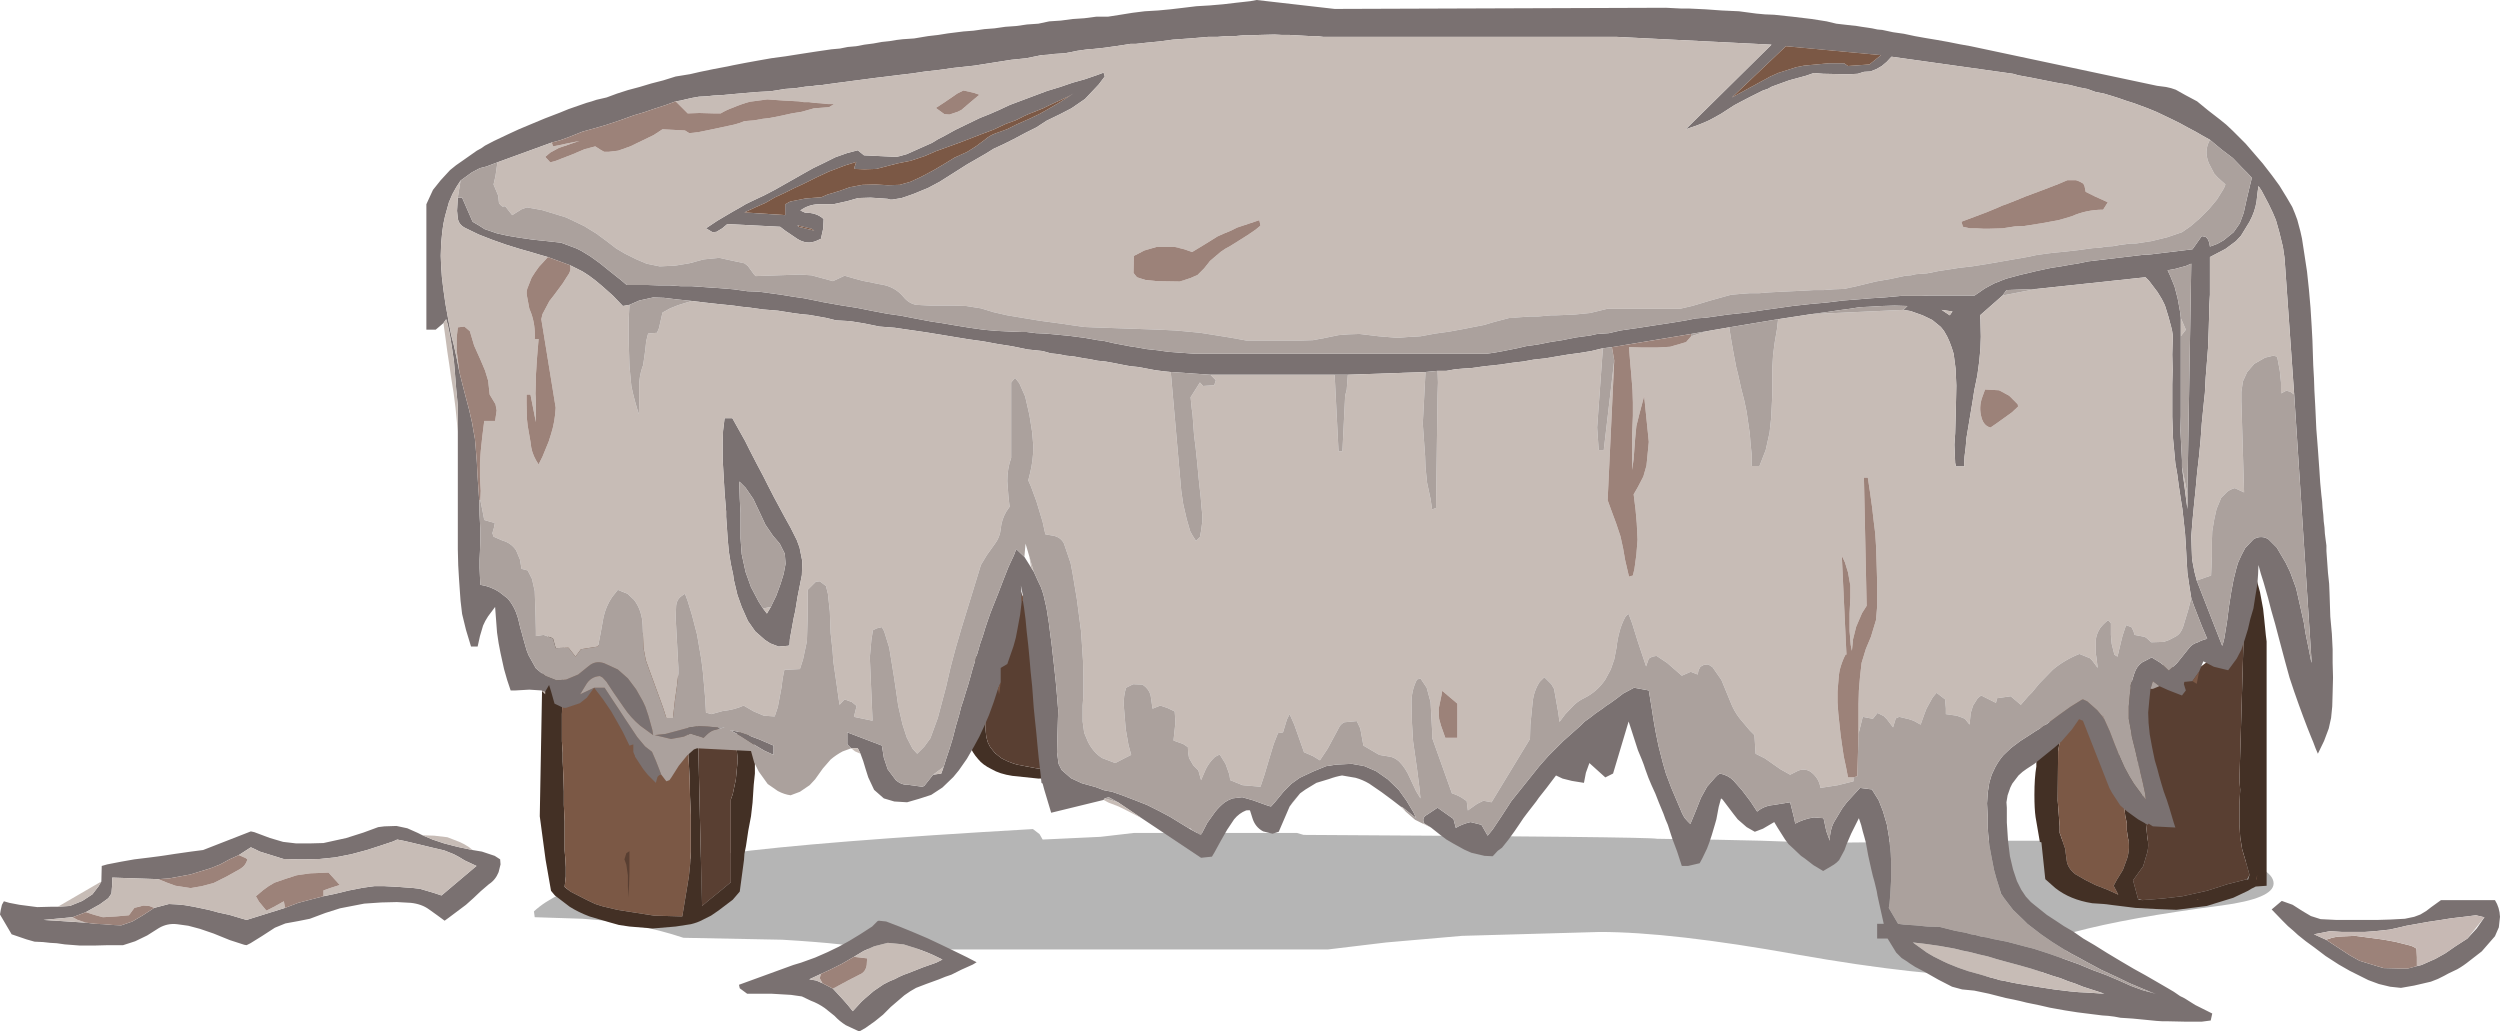 <?xml version="1.0" encoding="UTF-8" standalone="no"?>
<svg xmlns:ffdec="https://www.free-decompiler.com/flash" xmlns:xlink="http://www.w3.org/1999/xlink" ffdec:objectType="frame" height="132.75px" width="321.9px" xmlns="http://www.w3.org/2000/svg">
  <g transform="matrix(1.0, 0.0, 0.0, 1.0, 0.0, 0.0)">
    <use ffdec:characterId="635" height="132.75" transform="matrix(1.0, 0.0, 0.0, 1.0, 0.0, 0.0)" width="321.9" xlink:href="#shape0"/>
  </g>
  <defs>
    <g id="shape0" transform="matrix(1.0, 0.0, 0.0, 1.0, 0.0, 0.0)">
      <path d="M206.0 120.0 L188.25 120.5 178.5 121.35 171.0 122.25 112.0 122.25 Q109.85 121.55 100.75 121.0 L88.0 120.75 Q82.0 118.75 75.0 118.3 L68.85 118.1 68.75 117.35 Q73.95 112.5 93.55 109.9 105.2 108.35 133.0 106.75 L133.85 107.4 134.25 108.1 141.7 107.75 146.0 107.25 167.0 107.25 167.85 107.5 Q212.5 107.75 213.35 108.0 231.0 108.25 231.75 108.5 246.25 108.5 247.0 108.25 L275.0 108.25 285.75 110.0 Q292.75 111.6 292.75 113.75 292.75 115.7 286.0 116.6 274.0 118.15 267.1 120.0 266.55 120.5 266.25 121.65 L265.5 123.55 Q263.95 125.75 257.25 125.75 247.5 125.75 231.35 122.9 215.2 120.0 206.0 120.0" fill="#6b6b6b" fill-opacity="0.498" fill-rule="evenodd" stroke="none"/>
      <path d="M289.0 78.35 L290.55 74.6 291.0 76.25 291.4 78.4 291.55 79.8 291.75 81.8 291.85 82.6 291.85 114.05 290.45 114.15 Q289.9 114.4 289.45 114.7 L287.55 115.6 284.15 116.65 280.25 117.15 277.7 117.05 274.95 116.9 270.9 116.4 269.4 116.3 Q266.55 115.85 264.65 114.35 L263.35 113.2 262.85 108.45 262.8 108.45 262.65 108.4 262.1 105.2 Q261.95 104.15 261.95 102.35 261.95 100.15 262.2 98.7 L262.2 96.55 262.15 95.15 Q262.2 94.3 262.7 93.85 L262.95 93.55 263.35 93.35 263.95 93.35 264.5 93.4 264.7 93.6 265.05 93.9 265.2 94.95 265.25 95.1 265.2 95.6 265.05 96.4 265.0 96.75 264.95 103.1 265.1 105.05 265.2 106.4 265.2 107.15 265.2 107.25 265.3 107.5 265.9 109.25 266.1 110.75 Q266.2 111.75 267.2 112.55 L268.5 113.3 269.8 113.95 271.45 114.6 272.75 115.2 272.15 114.05 272.55 113.3 273.35 112.0 273.9 110.5 Q274.3 109.15 274.0 107.9 L273.85 106.9 273.85 106.0 273.65 105.05 273.55 104.2 273.35 103.3 273.2 101.7 273.0 100.25 272.9 98.9 272.75 97.05 273.75 89.55 272.75 88.9 272.25 88.1 272.35 87.8 274.3 87.7 275.3 88.05 Q275.85 88.4 276.05 89.05 L276.2 89.55 275.3 97.7 275.75 101.3 275.75 101.95 275.95 102.75 276.15 104.3 276.3 106.0 276.5 107.9 Q276.7 108.8 276.5 109.7 L275.95 111.55 274.65 113.35 275.3 115.75 275.4 115.85 275.85 115.9 278.45 115.7 281.0 115.4 284.15 114.7 286.8 113.85 289.35 113.2 289.45 113.3 289.65 112.65 289.1 110.7 288.7 109.35 288.45 107.8 288.35 106.15 288.35 104.75 288.35 103.65 288.45 101.7 288.35 100.45 289.0 78.35 M264.7 94.55 L264.65 94.05 Q264.5 93.75 264.0 93.75 L264.2 94.55 264.65 95.85 264.7 94.55 M88.95 89.4 L89.8 89.25 89.8 91.35 90.25 110.7 90.4 116.65 91.05 116.1 92.65 114.8 94.1 113.6 94.1 102.95 94.35 102.25 94.75 100.35 94.95 98.25 94.95 97.4 94.85 96.4 94.7 95.4 Q94.7 94.85 95.0 94.45 95.25 94.2 95.6 94.15 L95.85 94.1 96.95 95.15 97.2 96.65 97.2 98.45 97.2 99.6 97.05 101.05 96.9 103.35 96.7 105.1 96.35 106.95 96.05 108.95 95.85 109.95 95.8 110.7 95.25 114.8 94.35 115.85 92.5 117.25 91.55 117.9 90.45 118.45 Q89.8 118.8 88.95 119.0 L87.0 119.3 84.05 119.55 81.05 119.3 79.7 119.1 78.45 118.75 75.9 118.0 Q74.45 117.45 73.35 116.75 L71.45 115.3 70.95 114.7 70.25 110.7 69.5 105.1 69.85 85.85 69.9 85.8 70.35 85.45 70.4 83.55 70.7 81.2 70.7 80.75 71.5 79.7 71.95 80.7 72.7 82.7 72.35 91.95 72.35 93.1 72.35 95.45 72.45 96.95 72.45 98.05 72.55 100.05 72.6 101.9 72.6 103.65 72.7 105.75 72.7 107.45 72.7 109.5 72.8 110.7 72.85 111.65 72.85 112.85 72.7 114.2 73.45 114.8 75.5 115.85 76.65 116.4 77.6 116.7 79.5 117.15 81.7 117.5 84.25 117.9 87.85 118.0 88.7 112.85 88.85 111.4 88.9 110.7 88.95 109.7 88.95 107.95 88.95 106.35 88.95 104.95 88.85 102.55 88.8 100.3 88.7 98.35 88.55 96.0 88.55 93.65 88.55 92.05 88.7 90.3 88.95 89.4 M127.3 84.05 L127.9 88.3 126.9 88.3 126.8 89.5 126.8 90.6 126.8 91.75 126.9 94.0 127.0 94.9 127.2 95.6 127.5 96.2 128.1 96.95 128.9 97.6 Q129.75 98.1 130.95 98.45 L133.3 98.9 136.25 99.35 136.55 99.45 137.0 100.2 133.7 100.25 130.35 99.9 Q128.7 99.65 127.7 99.05 126.55 98.5 125.95 97.75 125.15 96.85 124.85 95.95 124.45 95.0 124.35 94.05 L124.25 92.25 124.25 91.3 124.35 90.25 124.95 88.65 125.15 87.95 125.55 86.4 125.55 84.55 127.3 84.05" fill="#433025" fill-rule="evenodd" stroke="none"/>
      <path d="M263.95 93.35 L263.9 93.1 263.8 91.75 264.1 90.1 264.35 88.7 264.9 88.7 266.45 88.35 268.5 88.85 271.8 89.55 272.75 88.9 273.75 89.55 272.75 97.05 272.9 98.9 273.0 100.25 273.2 101.7 273.35 103.3 273.55 104.2 273.65 105.05 273.85 106.0 273.85 106.9 274.0 107.9 Q274.3 109.15 273.9 110.5 L273.35 112.0 272.55 113.3 272.15 114.05 272.75 115.2 271.45 114.6 269.8 113.95 268.5 113.3 267.2 112.55 Q266.2 111.75 266.1 110.75 L265.9 109.25 265.3 107.5 265.2 107.25 265.2 107.15 265.2 106.4 265.1 105.05 264.95 103.1 265.0 96.75 265.05 96.4 265.2 95.6 265.25 95.1 265.2 94.95 265.05 93.9 264.7 93.6 264.5 93.4 263.95 93.35 M264.7 94.55 L264.65 95.85 264.2 94.55 264.0 93.75 Q264.5 93.75 264.65 94.05 L264.7 94.55 M72.7 82.7 L74.3 83.25 Q74.95 83.5 75.65 83.25 77.0 83.25 78.15 82.65 L79.7 81.75 81.3 80.15 83.25 82.0 85.0 83.95 86.35 85.7 87.5 87.25 88.95 89.4 88.7 90.3 88.55 92.05 88.55 93.65 88.55 96.0 88.7 98.35 88.8 100.3 88.85 102.55 88.95 104.95 88.95 106.35 88.95 107.95 88.95 109.7 88.9 110.7 88.85 111.4 88.7 112.85 87.85 118.0 84.25 117.9 81.7 117.5 79.5 117.15 77.6 116.7 76.65 116.4 75.5 115.85 73.45 114.8 72.7 114.2 72.85 112.85 72.85 111.65 72.8 110.7 72.7 109.5 72.7 107.45 72.7 105.75 72.6 103.65 72.6 101.9 72.55 100.05 72.45 98.05 72.45 96.95 72.35 95.45 72.35 93.1 72.35 91.95 72.7 82.7" fill="#7b5845" fill-rule="evenodd" stroke="none"/>
      <path d="M275.3 88.05 L275.85 86.5 276.85 85.15 279.35 85.85 282.75 86.3 284.75 84.8 285.85 83.65 286.7 82.3 287.45 81.0 288.0 79.7 288.7 78.35 289.0 78.35 288.35 100.45 288.45 101.7 288.35 103.65 288.35 104.75 288.35 106.15 288.45 107.8 288.7 109.35 289.1 110.7 289.65 112.65 289.35 113.2 286.8 113.85 284.15 114.7 281.0 115.4 278.45 115.7 275.85 115.9 275.3 115.75 274.65 113.35 275.95 111.55 276.5 109.7 Q276.7 108.8 276.5 107.9 L276.3 106.0 276.15 104.3 275.95 102.75 275.75 101.95 275.75 101.3 275.3 97.7 276.2 89.55 276.05 89.05 Q275.85 88.4 275.3 88.05 M89.8 91.35 L90.15 91.15 91.9 93.15 92.9 94.1 94.7 95.4 94.85 96.4 94.95 97.4 94.95 98.25 94.75 100.35 94.35 102.25 94.1 102.95 94.1 113.6 92.65 114.8 91.05 116.1 90.4 116.65 90.25 110.7 89.8 91.35 M127.3 84.05 L128.1 82.9 128.9 81.75 129.55 80.65 129.95 79.6 130.65 77.7 131.05 76.05 131.35 75.85 131.65 76.75 132.1 78.3 132.4 79.9 132.8 81.65 133.0 82.7 133.2 83.8 133.4 85.0 133.8 86.9 134.0 88.25 134.2 89.65 134.55 91.15 134.95 93.05 135.15 94.15 135.35 95.2 135.55 96.2 135.95 97.9 136.25 99.35 133.3 98.9 130.95 98.45 Q129.75 98.1 128.9 97.6 L128.1 96.95 127.5 96.2 127.2 95.6 127.0 94.9 126.9 94.0 126.8 91.75 126.8 90.6 126.8 89.5 126.9 88.3 127.9 88.3 127.3 84.05" fill="#593f32" fill-rule="evenodd" stroke="none"/>
      <path d="M284.55 18.0 L283.65 17.5 282.7 16.95 281.75 16.45 280.75 15.9 279.75 15.4 278.7 14.9 277.65 14.4 276.55 13.95 274.8 13.3 273.85 13.0 272.85 12.65 271.9 12.35 270.9 12.05 269.85 11.85 268.75 11.45 267.7 11.25 266.55 10.95 264.8 10.65 263.3 10.35 261.55 10.0 259.9 9.7 259.2 9.5 243.55 7.3 242.95 7.95 242.3 8.5 241.6 8.9 240.85 9.2 240.0 9.25 239.2 9.5 238.3 9.55 237.15 9.55 234.75 9.5 233.55 9.4 232.55 9.75 231.45 10.05 230.35 10.35 229.25 10.75 228.15 11.15 227.6 11.45 227.0 11.65 225.3 12.5 224.05 13.15 223.3 13.55 221.6 14.65 220.8 15.1 220.05 15.5 Q219.3 15.85 218.5 16.15 L217.05 16.65 228.1 5.75 208.2 4.75 171.15 4.75 170.4 4.75 169.6 4.65 168.75 4.65 167.85 4.6 166.95 4.55 166.05 4.5 165.1 4.5 164.1 4.45 162.15 4.5 161.15 4.55 160.05 4.55 159.0 4.65 157.9 4.65 156.75 4.75 155.55 4.75 154.4 4.85 153.2 4.95 151.05 5.1 149.15 5.35 147.6 5.5 146.25 5.65 145.55 5.65 144.95 5.75 143.6 5.95 142.2 6.15 140.8 6.3 140.05 6.35 139.35 6.45 138.65 6.55 137.95 6.7 137.15 6.85 136.45 6.9 135.65 6.95 134.9 7.05 134.1 7.1 132.15 7.5 130.2 7.7 128.3 8.0 125.45 8.45 124.55 8.55 122.7 8.75 120.95 9.0 119.15 9.2 117.5 9.45 115.8 9.65 114.2 9.85 112.55 10.05 111.05 10.25 109.5 10.45 108.8 10.55 108.0 10.65 106.5 10.85 105.85 10.95 105.15 11.0 104.45 11.1 103.75 11.15 102.45 11.35 101.1 11.45 99.25 11.75 97.4 11.85 95.1 12.05 94.0 12.15 92.95 12.25 91.9 12.3 91.0 12.4 90.0 12.45 89.15 12.6 88.25 12.8 87.65 12.95 87.0 13.05 85.65 13.55 84.25 14.0 82.95 14.45 81.6 14.85 79.8 15.5 78.0 16.1 76.8 16.45 75.0 16.95 73.25 17.65 72.15 18.05 71.05 18.35 64.05 20.9 62.6 21.45 61.8 21.65 60.75 22.2 59.3 23.25 58.75 24.1 58.25 25.0 57.8 26.05 57.3 27.85 Q57.05 28.85 56.95 29.8 L56.8 31.35 56.75 32.95 56.8 34.25 56.9 35.7 57.1 37.35 57.35 39.1 57.7 41.05 57.9 42.1 58.1 43.15 58.4 44.3 58.8 46.1 59.15 47.9 59.55 49.5 59.95 51.05 60.4 52.75 60.8 54.5 60.95 55.4 61.15 56.5 61.25 57.65 61.4 59.55 61.5 61.5 61.6 62.95 61.7 64.4 61.75 66.3 61.85 68.25 61.85 69.55 61.8 70.95 61.75 72.1 61.75 73.15 61.8 74.3 61.85 75.3 Q63.15 75.5 64.25 76.2 L65.35 77.05 Q66.25 78.05 66.7 79.6 L67.0 80.85 67.2 81.55 67.4 82.3 67.6 83.0 67.8 83.7 68.05 84.35 69.0 86.05 69.6 86.55 70.25 87.05 71.65 87.6 72.9 87.5 74.45 86.85 75.75 85.8 Q76.65 85.0 77.8 85.4 L79.55 86.2 80.85 87.35 81.9 88.75 82.75 90.25 83.1 91.0 83.5 92.2 84.0 94.0 84.1 94.65 82.45 93.45 Q81.2 92.4 80.3 91.05 L78.95 89.1 78.1 87.8 77.6 87.25 77.25 87.05 Q76.05 87.1 75.4 88.25 L74.7 89.4 76.5 88.55 75.55 89.85 74.65 90.55 73.15 91.05 Q72.75 91.25 72.35 91.05 L71.4 90.6 70.95 89.0 70.7 88.2 70.2 89.05 69.7 88.9 68.15 88.8 66.4 88.9 65.75 88.9 65.3 87.55 64.9 86.15 64.45 84.1 64.2 82.8 64.0 81.45 63.9 80.15 63.75 78.15 62.85 79.35 Q62.45 79.95 62.2 80.55 L61.8 81.9 61.5 83.25 60.65 83.25 60.0 81.1 59.5 79.05 59.3 77.35 59.2 75.95 59.1 74.5 59.0 72.8 58.95 70.75 58.95 68.85 58.95 67.15 58.95 65.45 58.95 63.55 58.95 61.7 58.95 60.0 58.95 58.3 58.95 57.5 58.95 56.6 58.95 55.55 58.95 54.45 58.95 53.35 58.95 52.3 58.85 51.2 58.75 50.2 58.6 48.3 58.45 46.5 58.2 44.8 57.95 43.25 57.65 41.8 57.45 41.1 57.1 41.6 56.1 42.45 54.9 42.45 54.9 26.3 55.15 25.75 55.45 25.1 55.75 24.45 56.75 23.2 57.95 21.9 Q58.7 21.25 59.55 20.7 L61.4 19.4 61.95 19.1 62.45 18.75 63.6 18.15 65.5 17.25 66.8 16.65 68.35 16.0 70.15 15.25 72.1 14.5 73.2 14.05 74.35 13.65 75.5 13.25 76.2 13.05 76.8 12.85 78.1 12.55 79.45 12.05 80.85 11.6 82.35 11.2 83.85 10.75 85.4 10.35 87.0 9.85 88.85 9.55 90.15 9.25 91.85 8.9 93.7 8.55 94.4 8.4 95.95 8.1 97.6 7.8 99.3 7.5 101.15 7.25 103.05 6.95 105.0 6.65 107.05 6.35 108.15 6.25 109.15 6.05 110.25 5.95 111.3 5.75 112.45 5.6 113.55 5.4 114.5 5.3 115.4 5.15 116.25 5.05 117.7 4.95 119.5 4.65 120.8 4.5 122.05 4.3 124.05 4.05 125.35 3.95 126.75 3.75 128.05 3.65 129.45 3.45 130.85 3.35 132.25 3.15 133.7 3.05 135.1 2.75 136.6 2.65 138.1 2.45 139.6 2.35 141.15 2.15 142.65 2.15 144.25 1.9 145.8 1.65 147.4 1.45 149.1 1.35 150.7 1.2 152.4 1.0 154.05 0.8 155.75 0.7 157.5 0.55 159.2 0.35 161.0 0.15 161.8 0.0 171.85 1.15 214.5 1.0 215.5 1.05 216.5 1.1 217.5 1.1 219.6 1.2 221.7 1.35 223.9 1.45 226.15 1.75 227.25 1.85 228.45 1.9 230.8 2.15 233.3 2.45 235.2 2.75 236.45 3.05 237.75 3.2 239.1 3.35 239.7 3.45 240.4 3.55 241.05 3.65 241.75 3.8 242.35 3.85 243.75 4.15 245.15 4.35 246.55 4.65 247.95 4.9 249.45 5.15 250.85 5.4 252.35 5.7 253.75 5.95 277.75 11.05 278.9 11.2 279.55 11.35 280.15 11.55 281.4 12.25 282.9 13.05 284.3 14.2 285.85 15.4 286.65 16.05 287.5 16.85 289.15 18.5 291.35 21.05 292.55 22.6 293.5 23.9 294.45 25.45 295.15 26.65 295.5 27.5 295.8 28.3 296.0 29.05 296.2 29.8 296.4 30.7 296.7 32.65 297.05 34.95 297.3 37.3 297.5 39.6 297.65 42.0 297.75 43.85 297.8 45.4 297.85 47.0 297.95 48.75 298.0 50.25 298.1 52.05 298.15 53.05 298.25 55.25 298.35 56.5 298.45 57.8 298.55 59.2 298.65 60.6 298.75 62.15 298.9 63.75 299.0 64.6 299.05 65.4 299.15 66.3 299.2 67.1 299.3 67.9 299.35 68.7 299.45 69.5 299.55 70.25 299.55 70.95 299.65 72.35 299.75 73.75 299.9 75.15 299.95 76.35 300.05 79.4 300.25 81.6 300.35 83.6 300.35 85.35 300.4 87.25 300.35 89.2 300.3 90.95 300.15 92.45 299.85 93.8 299.25 95.4 298.45 97.05 298.15 96.35 297.85 95.55 297.6 94.95 297.1 93.7 296.55 92.25 296.0 90.75 295.4 89.05 295.1 88.15 294.8 87.25 294.25 85.25 293.45 82.25 292.95 80.35 292.45 78.6 292.05 77.05 291.65 75.65 291.45 74.95 291.1 73.85 290.8 72.75 290.75 73.95 290.7 74.65 290.65 75.25 290.4 76.75 290.15 78.35 289.75 79.7 289.45 81.0 289.05 82.3 288.6 83.65 288.0 84.8 286.9 86.3 285.05 85.85 283.7 85.15 283.15 86.5 282.3 87.7 281.25 87.8 281.2 88.1 281.45 88.9 280.95 89.55 279.15 88.85 278.05 88.35 277.2 87.7 276.9 88.7 276.75 90.1 276.6 91.75 276.65 93.1 276.8 94.55 277.1 96.2 277.45 97.9 277.75 98.9 278.0 99.85 278.3 100.9 278.6 101.9 279.0 103.0 279.35 104.1 279.9 105.95 280.1 106.55 277.2 106.4 276.65 106.05 276.55 106.2 275.3 105.5 273.85 104.45 273.0 103.7 271.95 102.1 271.6 101.45 268.2 92.8 267.7 92.6 266.8 93.9 265.45 95.45 264.6 96.2 262.8 97.65 261.95 98.35 260.95 99.0 Q260.4 99.35 259.9 99.85 L259.1 100.9 258.85 101.4 258.5 102.4 258.35 103.3 258.4 104.0 258.4 104.65 258.4 105.9 258.55 108.2 258.8 110.25 259.2 111.95 259.7 113.45 260.25 114.55 260.85 115.45 261.5 116.15 262.05 116.6 263.55 117.8 264.7 118.55 265.75 119.25 266.95 119.95 268.25 120.85 269.7 121.7 271.3 122.7 273.05 123.75 274.75 124.75 276.2 125.55 277.5 126.3 279.05 127.2 279.9 127.7 280.7 128.25 281.3 128.55 282.65 129.4 284.25 130.2 284.85 130.5 284.65 131.4 283.5 131.55 282.1 131.55 281.4 131.55 279.15 131.5 278.45 131.5 277.65 131.45 276.15 131.3 274.6 131.15 273.85 131.1 273.05 131.05 272.25 130.9 271.45 130.8 270.7 130.75 269.1 130.55 267.5 130.35 265.9 130.1 263.95 129.75 262.65 129.45 260.95 129.1 260.15 128.9 259.25 128.7 258.25 128.5 256.1 127.95 254.2 127.55 252.65 127.4 251.35 127.05 249.6 126.15 247.75 125.1 246.6 124.5 245.9 124.05 245.55 123.8 244.85 123.35 244.15 122.65 243.05 120.85 241.7 120.85 241.7 118.95 242.55 118.95 242.25 117.6 241.75 115.35 241.65 114.75 241.35 113.5 241.15 112.8 240.95 111.95 240.55 110.15 240.25 108.5 240.05 107.75 239.85 107.05 239.65 106.25 239.35 105.35 238.35 107.35 237.75 108.75 237.5 109.45 236.8 110.75 236.5 111.05 236.1 111.35 234.75 112.15 233.5 111.4 232.4 110.55 231.9 110.2 230.9 109.25 230.3 108.7 229.85 108.1 228.9 106.6 228.45 105.85 227.0 106.7 225.95 107.1 224.9 106.5 223.75 105.5 223.2 104.8 221.8 102.95 221.6 102.8 221.3 103.9 221.0 105.5 220.8 106.2 220.4 107.55 220.1 108.45 219.8 109.25 219.2 110.5 218.85 111.15 217.35 111.5 216.55 111.5 215.95 109.65 215.35 108.05 215.15 107.45 214.75 106.2 214.45 105.5 214.2 104.8 213.6 103.35 213.15 102.2 212.65 101.1 212.25 100.15 211.85 99.05 211.65 98.45 211.4 97.8 210.9 96.6 210.4 95.05 209.9 93.5 209.7 92.9 207.7 99.6 206.7 100.1 204.65 98.25 204.2 99.5 203.95 100.8 202.4 100.55 201.2 100.25 200.35 99.85 199.1 101.5 198.15 102.7 197.8 103.2 196.6 104.75 196.15 105.35 195.75 105.95 195.0 107.05 194.2 108.15 193.8 108.65 193.4 109.15 192.85 109.55 192.2 110.25 191.15 110.2 189.45 109.8 188.55 109.4 187.1 108.6 186.25 108.1 185.45 107.5 184.25 106.55 183.4 106.05 Q183.0 105.3 183.75 104.9 L185.1 104.0 187.15 105.45 187.45 106.6 Q188.25 106.1 189.35 105.85 L190.75 106.2 191.55 107.6 192.2 106.8 193.4 105.0 194.6 103.15 196.0 101.4 198.2 98.65 199.35 97.35 201.3 95.4 203.55 93.4 204.05 92.9 204.75 92.4 205.45 91.85 206.4 91.2 Q206.8 90.85 207.25 90.6 L208.15 89.95 209.0 89.3 210.4 88.55 212.3 88.9 212.7 91.35 212.95 92.95 213.2 94.35 213.55 96.05 214.1 98.2 214.5 99.6 215.2 101.45 216.6 104.75 216.9 105.3 217.3 105.75 217.65 106.1 218.45 104.15 219.0 102.75 219.8 101.3 220.85 100.1 Q221.1 99.8 221.45 99.6 222.5 99.8 223.2 100.5 L224.3 101.75 225.4 103.2 226.25 104.5 Q227.15 103.75 228.35 103.65 L230.5 103.3 231.05 105.5 231.15 106.05 Q232.25 105.45 233.55 105.25 L234.8 105.35 235.15 107.0 235.6 108.25 Q235.6 106.9 236.15 105.85 L237.2 104.1 237.8 103.3 239.5 101.45 241.05 101.65 241.15 101.85 241.9 103.05 242.45 104.45 242.95 106.15 243.25 107.9 243.45 109.9 243.5 110.9 243.5 112.1 243.5 113.2 243.45 114.15 243.4 115.05 243.3 116.3 243.2 116.9 244.4 118.95 245.15 119.05 246.65 119.15 248.15 119.3 249.75 119.35 251.75 119.85 253.1 120.1 253.8 120.3 254.4 120.4 255.1 120.6 255.8 120.7 256.6 120.9 258.4 121.25 261.05 121.95 261.85 122.15 263.7 122.75 265.7 123.45 267.65 124.15 269.45 124.9 271.2 125.55 272.85 126.25 274.4 126.95 275.9 127.5 277.55 127.95 276.95 127.75 275.75 127.25 274.2 126.6 272.55 125.8 270.6 124.9 268.55 123.8 267.65 123.3 266.7 122.8 265.85 122.3 265.05 121.8 264.25 121.3 262.8 120.3 261.05 118.95 260.55 118.45 259.2 117.15 258.05 115.65 257.65 115.05 257.35 114.05 257.05 113.1 256.75 112.0 256.4 110.2 256.15 108.85 256.0 107.4 255.95 106.6 255.95 105.4 255.85 103.45 255.95 102.0 256.15 100.75 256.45 99.75 256.9 98.8 Q257.35 97.95 257.95 97.25 L258.95 96.3 260.15 95.4 261.4 94.6 Q262.05 94.15 262.75 93.75 L263.65 93.15 265.2 92.0 266.6 91.0 268.05 90.1 268.2 90.05 268.75 90.3 270.05 91.45 270.75 92.3 270.95 92.6 271.65 94.15 272.3 95.85 272.95 97.45 273.55 98.8 274.2 100.0 274.75 100.9 275.85 102.4 276.3 102.95 276.2 102.15 275.9 100.75 275.45 98.85 274.95 96.65 274.5 94.85 274.4 94.15 274.1 92.55 274.1 90.95 274.25 89.35 274.35 88.55 274.35 88.2 274.8 86.75 Q275.1 85.8 275.8 85.3 L277.05 84.65 278.2 85.35 279.25 86.35 280.3 85.4 281.9 83.4 Q282.3 82.9 283.0 82.7 283.55 82.4 284.2 82.25 L283.5 80.6 282.45 77.9 282.15 77.0 281.9 75.45 281.65 73.75 281.55 72.05 281.45 70.2 281.35 68.7 281.2 67.3 281.0 65.5 280.8 64.25 280.55 62.6 280.35 61.1 280.1 59.65 279.95 58.05 279.8 56.45 279.75 55.05 279.7 53.65 279.7 52.2 279.7 50.8 279.7 49.5 279.75 47.6 279.7 45.65 279.75 44.0 Q279.85 43.1 279.55 42.05 L279.2 40.75 278.75 39.3 278.35 38.5 277.8 37.6 276.7 36.15 276.25 35.7 262.25 37.2 258.35 37.35 257.85 38.05 254.95 40.6 255.0 41.15 255.05 43.35 255.0 44.85 254.85 46.5 254.6 48.35 254.2 50.3 254.0 51.6 253.6 54.0 253.4 55.2 253.2 56.4 253.1 57.6 252.95 58.8 252.9 60.0 253.0 60.05 251.85 60.05 251.75 59.6 251.65 57.25 251.75 55.8 251.8 54.05 251.85 52.0 251.9 49.65 251.8 47.45 251.55 45.55 251.3 44.75 251.0 43.95 250.7 43.3 250.3 42.6 249.9 42.1 248.8 41.2 247.55 40.6 246.0 40.05 245.1 39.9 245.6 39.4 243.95 39.35 242.35 39.4 240.65 39.5 239.5 39.55 238.25 39.75 236.75 39.95 235.1 40.2 233.2 40.45 228.95 41.1 222.65 42.15 219.75 42.65 217.75 43.0 207.55 44.7 206.35 44.85 204.9 45.2 203.4 45.45 201.9 45.65 200.4 45.9 198.9 46.15 197.5 46.3 196.1 46.55 194.8 46.7 193.1 46.95 191.2 47.15 189.4 47.4 188.5 47.45 187.35 47.55 186.25 47.75 185.1 47.75 183.55 47.9 173.55 48.25 171.85 48.25 155.85 48.25 150.75 47.9 149.75 47.8 148.65 47.65 147.6 47.45 146.5 47.25 145.5 47.15 144.45 46.95 143.45 46.75 142.35 46.55 141.35 46.45 140.35 46.25 139.35 46.1 138.3 45.9 137.3 45.8 136.3 45.6 135.3 45.5 134.25 45.2 132.35 45.0 130.4 44.6 128.5 44.3 126.6 43.95 124.8 43.7 122.95 43.4 121.15 43.1 119.3 42.8 117.95 42.6 116.55 42.4 115.2 42.2 113.25 42.05 111.3 41.65 109.45 41.35 107.65 41.25 106.45 40.95 105.35 40.75 104.2 40.55 103.15 40.45 102.05 40.3 100.15 40.0 98.3 39.85 96.5 39.6 95.5 39.5 94.45 39.35 92.5 39.15 90.7 38.95 89.05 38.75 87.15 38.55 85.5 38.35 84.1 38.3 82.3 38.7 81.05 39.25 80.2 39.4 78.9 38.05 77.55 36.85 76.65 36.1 75.85 35.5 75.0 34.95 73.4 34.15 70.55 33.1 69.5 32.8 68.5 32.5 66.75 32.0 65.15 31.5 63.45 30.9 61.65 30.2 59.9 29.35 Q59.1 28.95 58.95 28.15 L58.85 27.15 58.95 25.45 59.5 25.45 60.85 28.55 61.7 29.05 62.4 29.5 64.0 30.05 65.35 30.35 66.85 30.6 68.55 30.85 70.45 31.05 72.25 31.25 74.25 32.0 74.85 32.3 76.0 33.0 77.25 33.9 78.55 34.95 80.0 36.1 80.7 36.7 81.4 36.7 82.1 36.7 83.5 36.7 84.9 36.75 86.25 36.75 87.65 36.85 89.05 36.85 90.45 36.95 91.85 37.05 92.65 37.1 94.45 37.25 96.25 37.5 97.65 37.55 99.15 37.75 100.6 37.95 102.1 38.2 103.5 38.4 104.75 38.65 105.95 38.9 108.2 39.3 110.4 39.65 112.4 40.05 114.25 40.4 116.0 40.65 118.05 41.05 119.9 41.4 121.25 41.6 123.0 41.9 124.85 42.2 126.6 42.45 128.25 42.6 130.3 42.7 131.6 42.75 132.2 42.75 133.4 42.9 134.6 42.95 135.7 43.05 137.75 43.25 139.65 43.5 141.35 43.8 142.15 43.9 143.45 44.2 145.55 44.6 146.25 44.7 147.65 44.95 149.05 45.1 150.45 45.3 151.8 45.4 153.9 45.55 154.5 45.55 191.4 45.55 192.45 45.4 193.55 45.2 195.3 44.85 196.6 44.55 198.05 44.35 199.55 44.05 201.15 43.8 202.9 43.45 204.75 43.2 205.65 43.0 207.15 42.9 208.65 42.55 210.75 42.25 213.0 41.9 215.3 41.55 217.1 41.25 218.35 41.0 219.7 40.9 221.1 40.7 222.5 40.5 223.9 40.35 225.25 40.2 226.9 39.95 228.7 39.7 230.8 39.4 233.05 39.15 235.25 38.95 237.25 38.7 239.15 38.55 240.95 38.4 242.6 38.3 244.8 38.1 246.15 38.1 247.35 38.1 248.45 38.05 249.25 38.05 249.95 38.05 251.35 38.05 252.85 38.05 254.25 38.05 255.05 37.5 255.55 37.15 256.75 36.5 258.25 35.9 260.1 35.4 262.2 34.9 264.05 34.5 265.35 34.3 266.75 34.05 267.45 33.95 268.9 33.65 276.05 32.8 276.55 32.8 282.3 32.1 283.5 30.4 284.0 30.5 284.25 30.75 284.45 31.2 284.55 31.75 285.5 31.4 286.3 30.95 287.6 29.9 288.4 28.75 288.9 27.4 289.25 25.8 289.7 23.9 289.95 22.9 289.4 22.3 288.75 21.65 287.5 20.35 286.05 19.25 284.55 18.0 M295.4 50.8 L294.2 33.8 294.15 33.15 293.95 31.8 293.5 29.95 293.05 28.35 292.65 27.4 292.1 26.25 291.2 24.55 290.8 23.95 290.7 24.65 290.55 25.95 Q290.35 27.25 289.65 28.55 L288.55 30.35 287.9 31.05 286.55 32.05 284.55 33.1 284.55 33.9 284.55 35.5 284.55 37.95 284.45 39.65 284.45 40.45 284.4 42.2 284.3 44.85 284.15 46.75 284.0 48.65 283.9 50.6 283.8 51.5 283.7 52.5 283.6 53.5 283.5 54.5 283.35 56.6 283.15 58.7 282.9 60.85 282.7 63.05 282.5 65.0 282.3 67.1 282.15 69.05 282.2 70.65 282.25 72.0 282.55 73.6 282.85 74.75 286.15 83.2 286.4 82.2 286.75 80.05 287.0 78.1 287.3 76.2 287.6 74.6 287.95 73.2 288.15 72.5 288.6 71.5 289.1 70.55 290.15 69.45 Q290.6 69.15 291.15 69.15 291.65 69.15 292.1 69.45 L293.15 70.5 294.3 72.45 294.9 73.7 295.65 75.75 296.25 78.4 296.65 80.2 296.85 81.5 297.25 83.45 297.6 85.25 297.65 85.3 295.4 50.8 M250.0 39.9 L251.05 40.6 251.4 40.1 250.0 39.9 M281.65 63.55 L282.15 33.95 281.45 34.25 279.95 34.65 279.1 34.8 279.45 35.55 280.0 36.9 280.4 38.45 280.7 40.1 280.8 40.95 280.8 43.3 280.8 52.65 280.8 53.6 280.75 55.45 280.85 57.35 280.95 59.25 280.95 60.15 281.65 65.55 281.65 63.55 M237.45 8.15 L237.95 8.5 240.7 8.3 242.2 7.1 229.95 5.95 223.0 12.55 227.95 9.85 228.95 9.4 231.3 8.65 232.3 8.45 235.45 8.15 237.45 8.15 M163.65 103.85 L164.15 103.3 165.3 101.9 166.3 100.9 167.35 100.15 169.05 99.35 170.75 98.65 172.05 98.45 174.05 98.35 175.7 98.65 177.2 99.3 178.7 100.35 180.1 101.7 181.1 103.1 182.0 104.6 182.35 105.35 180.65 104.0 180.35 103.85 179.25 103.0 177.9 102.0 176.3 100.9 Q175.45 100.4 174.55 100.15 L172.8 99.85 Q171.95 100.0 171.15 100.3 L169.5 100.8 168.1 101.65 167.4 102.15 166.45 103.3 166.05 103.85 164.65 107.1 163.85 107.35 162.65 107.05 Q161.6 106.5 161.25 105.3 L160.95 104.35 160.8 104.3 160.45 104.35 Q159.55 104.7 158.9 105.5 L158.0 106.85 157.2 108.25 156.35 109.8 156.05 110.3 154.65 110.45 147.0 105.35 143.95 103.3 142.75 102.65 142.25 102.8 142.1 103.0 135.35 104.65 134.45 101.65 134.25 100.9 134.1 100.8 133.95 99.35 133.75 97.65 133.65 96.65 133.55 95.6 133.45 94.5 133.25 92.6 133.1 91.1 133.0 89.7 132.9 88.35 132.7 86.45 132.6 85.25 132.5 84.15 132.4 83.1 132.2 81.35 132.05 79.75 131.85 78.2 131.7 77.3 131.7 76.65 131.45 75.4 131.55 76.8 131.55 77.5 131.35 79.15 131.0 81.05 130.8 82.1 130.5 83.2 130.1 84.35 129.7 85.5 128.85 86.0 128.85 87.85 128.5 88.7 127.95 90.4 127.35 92.05 126.75 93.45 126.1 94.85 125.45 96.05 124.5 97.7 123.45 99.2 122.75 100.05 121.35 101.4 119.9 102.35 118.35 102.85 116.8 103.3 115.15 103.2 113.8 102.8 112.55 101.7 111.8 100.1 111.45 99.0 111.15 98.0 110.8 97.05 110.45 96.35 109.6 96.35 109.1 95.85 109.1 94.3 113.55 96.0 113.8 97.55 114.3 99.05 115.35 100.45 Q116.1 101.1 116.95 101.05 L118.75 101.3 119.0 101.2 120.15 99.75 121.2 99.6 121.5 98.75 121.8 97.8 122.2 96.6 122.65 95.15 123.1 93.4 123.5 92.05 123.75 91.05 124.05 90.15 124.35 89.15 124.65 88.2 124.95 87.15 125.25 86.05 125.6 84.95 125.9 83.95 126.2 82.9 126.55 81.9 126.85 80.9 127.15 80.0 127.5 79.0 127.85 78.1 128.55 76.35 129.2 74.65 129.85 73.0 130.55 71.5 130.85 70.7 131.9 71.7 132.75 73.05 133.1 73.6 133.6 74.7 134.05 75.65 134.35 76.55 134.75 78.3 135.05 80.2 135.2 81.4 135.4 82.9 135.55 84.25 135.75 86.0 135.95 87.9 136.1 89.6 136.25 91.45 136.2 93.15 136.15 94.85 136.15 95.15 136.1 96.85 136.3 98.35 136.7 99.15 137.9 100.2 139.3 100.85 141.1 101.35 142.15 101.75 143.2 101.95 144.35 102.35 146.05 103.0 147.7 103.65 149.3 104.45 150.7 105.2 152.0 106.0 153.15 106.7 153.5 106.9 154.6 107.5 154.7 107.4 155.45 105.95 156.45 104.55 Q157.0 103.85 157.7 103.3 158.15 103.0 158.7 102.8 L159.95 102.65 161.35 103.05 163.0 103.65 163.3 103.75 163.65 103.85 M85.15 99.75 Q84.85 99.75 84.65 100.05 L84.45 100.8 83.4 99.75 82.8 99.0 81.75 97.4 81.55 96.85 81.55 95.85 81.05 96.0 80.2 94.25 79.5 93.0 78.7 91.6 77.65 90.05 76.5 88.55 77.85 88.55 78.9 90.15 79.7 91.35 80.45 92.5 81.25 93.7 82.05 94.9 83.05 96.1 83.95 96.8 84.45 97.95 85.15 99.75 M312.4 117.3 L313.05 116.8 314.3 115.9 321.25 115.9 Q321.85 116.85 321.9 118.05 L321.75 119.4 321.25 120.55 319.55 122.5 318.0 123.7 Q317.2 124.35 316.4 124.8 L315.25 125.35 314.7 125.65 313.9 126.05 313.0 126.4 310.85 126.9 309.15 127.2 307.75 127.05 306.3 126.7 304.95 126.2 303.75 125.6 302.55 125.0 301.85 124.6 301.15 124.2 299.45 123.1 298.0 122.0 296.9 121.2 295.9 120.4 295.3 119.85 294.6 119.25 293.9 118.55 292.5 117.1 293.8 116.0 295.2 116.5 296.45 117.3 297.55 117.95 298.8 118.35 300.8 118.45 302.1 118.45 303.5 118.45 304.1 118.45 304.85 118.45 306.15 118.45 307.8 118.4 309.65 118.3 310.85 118.05 311.65 117.75 312.4 117.3 M311.2 124.4 L311.8 124.25 313.6 123.45 314.85 122.75 316.15 121.85 317.7 120.85 318.9 119.55 319.9 118.1 319.85 118.1 318.8 117.85 317.65 118.0 315.55 118.25 314.0 118.5 312.65 118.7 311.25 118.95 309.85 119.2 308.8 119.45 307.65 119.7 305.8 119.9 304.45 120.0 303.05 120.0 301.6 120.0 300.0 119.9 299.0 120.1 297.95 120.3 299.5 121.0 301.1 122.05 302.55 123.0 303.8 123.7 305.25 124.15 306.9 124.65 308.85 124.7 310.05 124.7 311.2 124.4 M246.3 121.35 L248.1 122.65 248.95 123.15 249.75 123.55 250.25 123.8 250.9 124.1 252.15 124.6 253.45 125.05 254.9 125.45 256.25 125.85 256.85 126.0 257.5 126.2 258.1 126.3 259.0 126.5 259.8 126.65 260.7 126.8 262.55 127.1 264.5 127.4 266.55 127.65 267.65 127.75 268.7 127.8 270.95 127.95 270.05 127.65 268.2 127.05 267.2 126.65 266.3 126.35 265.3 125.95 264.3 125.65 262.7 125.1 261.45 124.7 259.85 124.25 258.0 123.75 257.1 123.5 255.95 123.15 254.85 122.9 253.7 122.6 252.7 122.4 251.7 122.15 249.75 121.8 248.0 121.55 246.3 121.35 M142.25 9.85 L141.45 10.9 139.7 12.75 137.95 13.95 136.5 14.7 134.75 15.55 133.45 16.4 132.05 17.1 130.45 17.95 129.25 18.55 127.95 19.15 126.9 19.8 125.6 20.55 124.55 21.15 122.5 22.45 121.0 23.4 119.5 24.2 117.55 25.0 116.1 25.5 114.9 25.7 114.6 25.7 114.3 25.6 113.6 25.55 112.1 25.45 110.5 25.5 109.1 25.9 107.3 26.3 105.35 26.3 Q104.1 26.35 103.05 27.1 L103.7 27.4 Q105.1 27.35 106.05 28.2 L106.0 29.4 105.7 30.75 105.15 31.0 Q103.9 31.55 102.65 30.75 L101.1 29.7 100.45 29.2 93.65 28.85 93.0 29.4 92.25 29.85 91.75 29.9 90.9 29.4 92.4 28.4 94.35 27.25 Q94.9 26.95 95.5 26.6 95.95 26.3 96.5 26.05 L98.5 25.1 99.75 24.45 101.25 23.6 103.1 22.55 104.7 21.65 106.15 20.95 107.55 20.25 109.1 19.7 110.45 19.35 111.25 20.0 115.4 20.2 115.85 20.1 116.75 19.85 118.2 19.2 120.0 18.4 Q120.75 17.9 121.6 17.5 L123.05 16.7 124.6 15.95 126.15 15.2 127.4 14.7 128.55 14.2 130.05 13.5 131.65 12.9 133.25 12.3 134.85 11.7 136.5 11.2 138.1 10.65 139.7 10.2 141.3 9.65 142.1 9.35 142.25 9.85 M129.5 15.95 L127.9 16.7 126.3 17.3 124.25 18.1 122.35 18.8 120.55 19.45 119.05 20.1 117.25 20.7 115.5 21.05 112.85 21.75 111.3 21.8 110.05 21.75 110.0 21.6 110.2 21.0 110.25 20.85 108.8 21.3 107.5 21.8 106.7 22.1 105.0 22.9 103.5 23.65 102.2 24.25 101.0 24.85 99.8 25.4 98.6 26.1 97.25 26.7 95.85 27.35 101.1 27.7 101.1 26.3 101.75 25.95 103.75 25.55 105.75 25.4 106.55 25.05 108.05 24.6 109.45 24.1 111.05 23.8 112.7 23.75 114.3 23.85 115.85 23.8 117.25 23.4 118.55 22.8 120.25 21.9 121.85 20.95 122.9 20.3 124.55 19.55 125.65 18.85 126.8 18.0 Q127.4 17.45 128.25 17.15 L129.65 16.65 130.85 16.05 132.65 15.25 133.9 14.65 135.3 13.85 136.5 13.15 138.2 12.05 137.6 12.4 136.3 13.0 135.0 13.6 134.4 13.9 133.05 14.45 Q132.45 14.65 131.85 14.95 L130.75 15.5 129.5 15.95 M102.8 29.05 L102.7 29.05 102.8 29.2 104.85 29.7 104.5 29.45 102.8 29.05 M102.95 70.5 L103.3 72.25 103.25 74.05 103.0 75.3 102.7 76.8 102.4 78.65 102.2 79.55 102.0 80.65 101.7 82.3 101.65 83.05 101.5 83.15 100.25 83.25 99.2 82.85 98.5 82.4 97.25 81.3 96.3 79.95 95.5 78.15 94.95 76.6 94.5 74.7 94.4 74.0 94.1 72.6 93.85 71.05 93.7 69.45 93.6 67.95 93.5 66.55 93.5 65.85 93.45 65.25 93.3 63.45 93.05 59.1 93.05 57.1 93.1 55.5 93.3 53.85 94.3 53.85 95.95 56.8 96.6 58.1 97.4 59.65 98.3 61.35 98.8 62.35 99.65 64.0 100.35 65.3 101.05 66.6 101.8 67.95 102.6 69.55 102.95 70.5 M99.25 78.15 L99.95 76.7 100.5 75.2 100.9 73.9 101.15 72.6 101.05 71.3 100.4 70.0 99.5 68.95 98.55 67.55 97.85 66.05 97.0 64.25 96.0 62.8 95.2 62.0 95.2 62.6 95.25 64.2 95.35 66.1 95.35 67.6 95.35 69.3 95.5 71.35 96.0 73.65 96.7 75.6 97.7 77.5 98.25 78.35 98.75 79.0 99.25 78.15 M85.7 94.5 L87.2 94.1 88.85 93.65 90.0 93.5 91.1 93.55 92.2 93.65 93.3 93.65 91.8 94.05 Q91.35 94.25 90.95 94.65 L90.6 95.0 90.15 94.85 88.9 94.45 88.05 94.85 86.4 95.15 84.3 94.65 85.7 94.5 M95.35 94.75 L94.0 94.0 94.95 94.2 96.15 94.6 96.95 94.9 97.75 95.2 99.6 96.0 99.6 97.2 98.4 96.65 97.05 95.85 96.05 95.2 95.35 94.75 M60.85 109.45 L62.05 109.65 63.7 110.2 64.4 110.65 64.45 111.3 64.2 112.3 Q63.8 113.3 62.95 113.85 L61.9 114.75 60.95 115.65 60.0 116.5 57.8 118.15 57.25 118.55 56.3 117.85 55.25 117.1 Q54.3 116.4 52.9 116.25 L51.1 116.15 49.1 116.2 46.9 116.35 43.8 116.95 41.9 117.55 39.9 118.3 38.4 118.6 36.75 118.9 35.4 119.45 33.7 120.55 32.25 121.45 31.75 121.7 31.45 121.65 29.6 121.05 27.5 120.2 25.75 119.6 24.25 119.2 22.8 119.0 Q21.55 118.85 20.45 119.5 L18.95 120.45 17.4 121.2 15.85 121.7 13.95 121.7 12.1 121.75 10.3 121.75 8.35 121.6 7.3 121.45 6.45 121.4 5.55 121.3 4.45 121.25 3.4 120.95 1.5 120.3 0.0 117.75 0.1 117.15 0.25 116.5 0.5 116.05 1.2 116.25 2.5 116.5 4.8 116.8 6.65 116.75 7.45 116.75 9.0 116.65 10.6 116.0 11.9 115.15 12.7 114.1 13.05 113.5 13.1 111.5 13.8 111.3 15.6 110.95 17.3 110.65 19.35 110.4 20.5 110.25 21.2 110.15 22.5 109.95 24.6 109.65 26.15 109.45 32.3 107.05 32.75 107.15 34.75 107.9 36.45 108.4 38.15 108.6 38.9 108.6 39.8 108.6 41.65 108.55 44.6 107.9 46.8 107.2 48.7 106.5 49.5 106.4 51.05 106.35 52.45 106.65 53.8 107.25 54.4 107.55 55.7 108.1 57.2 108.6 58.95 109.05 60.85 109.45 M41.65 115.4 L43.1 115.1 44.95 114.65 46.75 114.3 48.2 114.1 49.5 114.1 51.35 114.2 53.3 114.35 54.1 114.45 55.95 115.0 56.7 115.25 56.85 115.3 61.35 111.5 59.85 110.8 Q59.15 110.35 58.45 110.0 L57.2 109.5 55.7 109.15 54.05 108.75 52.15 108.3 51.15 108.1 50.6 108.35 48.95 108.9 47.25 109.45 45.2 110.0 43.15 110.4 41.2 110.6 39.25 110.65 38.5 110.65 36.5 110.6 33.45 109.65 32.85 109.35 32.3 109.1 30.75 110.1 29.55 110.65 28.35 111.3 27.1 111.8 25.8 112.2 24.5 112.6 23.15 112.85 21.8 113.1 20.4 113.2 14.45 113.0 14.45 113.8 14.35 115.05 13.95 115.65 12.85 116.45 11.05 117.45 9.35 118.1 5.6 118.45 11.05 118.8 12.25 118.95 13.35 119.0 14.5 119.1 15.6 119.15 17.05 118.65 18.4 117.85 19.85 116.9 21.75 116.4 22.75 116.45 23.8 116.55 24.95 116.75 26.85 117.15 28.15 117.5 29.55 117.8 31.05 118.25 31.75 118.45 36.7 116.9 38.4 116.25 40.1 115.8 41.65 115.4 M124.5 123.25 L125.75 123.9 125.25 124.2 123.8 124.85 122.5 125.5 Q121.7 125.75 120.9 126.1 L119.25 126.7 117.95 127.2 Q117.2 127.6 116.45 128.15 L114.7 129.65 113.7 130.65 112.65 131.5 111.45 132.35 110.75 132.75 110.5 132.75 108.9 132.0 Q108.1 131.5 107.45 130.8 L106.2 129.8 Q105.35 129.2 104.4 128.85 L103.25 128.3 101.85 128.1 99.3 127.95 97.3 127.95 96.2 127.95 95.25 127.25 95.15 126.8 102.15 124.25 103.15 123.95 104.95 123.3 106.55 122.6 108.0 121.9 109.35 121.15 110.75 120.3 112.3 119.3 113.0 118.6 113.15 118.55 114.1 118.65 115.8 119.3 117.4 119.95 119.4 120.8 121.1 121.6 122.35 122.2 124.5 123.25 M107.25 127.3 L108.5 128.65 109.2 129.45 109.8 130.2 110.95 128.95 111.45 128.5 112.5 127.6 113.75 126.75 Q114.45 126.35 115.25 126.05 116.05 125.6 116.95 125.3 L118.85 124.55 120.55 123.95 121.35 123.55 120.1 122.95 119.4 122.65 118.1 122.15 116.35 121.6 114.3 121.4 112.55 121.85 111.2 122.45 109.95 123.2 108.4 124.1 106.8 124.9 105.7 125.4 104.2 126.1 105.1 126.25 105.9 126.6 107.25 127.3" fill="#7a7171" fill-rule="evenodd" stroke="none"/>
      <path d="M87.0 13.05 L87.65 12.95 88.25 12.8 89.15 12.6 90.0 12.45 91.0 12.4 91.9 12.3 92.95 12.25 94.0 12.15 95.1 12.05 97.4 11.85 99.25 11.75 101.1 11.45 102.45 11.35 103.75 11.15 104.45 11.1 105.15 11.0 105.85 10.95 106.5 10.85 108.0 10.65 108.8 10.55 109.5 10.45 111.05 10.25 112.55 10.05 114.2 9.85 115.8 9.65 117.5 9.45 119.15 9.2 120.95 9.0 122.7 8.75 124.55 8.55 125.45 8.45 128.3 8.0 130.2 7.7 132.15 7.5 134.1 7.1 134.9 7.05 135.65 6.95 136.45 6.9 137.15 6.85 137.95 6.7 138.65 6.55 139.35 6.45 140.05 6.35 140.8 6.3 142.2 6.15 143.6 5.95 144.95 5.75 145.55 5.65 146.25 5.65 147.6 5.5 149.15 5.35 151.05 5.1 153.2 4.95 154.4 4.85 155.55 4.75 156.75 4.75 157.9 4.65 159.0 4.65 160.05 4.55 161.15 4.55 162.15 4.5 164.1 4.45 165.1 4.5 166.05 4.5 166.95 4.55 167.85 4.6 168.75 4.65 169.6 4.65 170.4 4.75 171.15 4.75 208.2 4.75 228.1 5.75 217.05 16.65 218.5 16.15 Q219.3 15.85 220.05 15.5 L220.8 15.1 221.6 14.65 223.3 13.55 224.05 13.15 225.3 12.5 227.0 11.65 227.6 11.45 228.15 11.15 229.25 10.75 230.35 10.35 231.45 10.05 232.55 9.75 233.55 9.4 234.75 9.5 237.15 9.55 238.3 9.55 239.2 9.5 240.0 9.25 240.85 9.2 241.6 8.9 242.3 8.5 242.95 7.95 243.55 7.3 259.2 9.5 259.9 9.7 261.55 10.0 263.3 10.35 264.8 10.65 266.55 10.95 267.7 11.25 268.75 11.45 269.85 11.85 270.9 12.05 271.9 12.35 272.85 12.65 273.85 13.0 274.8 13.3 276.55 13.95 277.65 14.4 278.7 14.9 279.75 15.4 280.75 15.9 281.75 16.45 282.7 16.95 283.65 17.5 284.55 18.0 Q283.75 19.4 284.4 21.0 L285.1 22.35 285.55 22.85 286.55 23.75 286.35 24.25 285.45 25.7 284.45 26.9 283.2 28.15 282.1 29.1 280.95 29.9 279.05 30.55 277.0 31.05 275.05 31.35 274.35 31.35 272.85 31.55 272.05 31.7 271.2 31.75 270.35 31.9 269.45 31.95 267.65 32.2 265.9 32.4 264.35 32.55 263.55 32.65 262.15 32.85 261.25 33.05 258.4 33.55 255.8 34.0 253.9 34.3 252.15 34.5 251.25 34.65 249.6 34.9 248.1 35.2 246.7 35.3 246.05 35.45 245.35 35.5 243.5 35.9 241.5 36.25 239.05 36.85 237.45 37.2 236.1 37.25 234.8 37.35 233.55 37.35 231.75 37.45 229.6 37.55 227.7 37.65 226.55 37.75 225.3 37.75 224.05 37.85 222.9 37.95 220.2 38.7 218.55 39.2 217.85 39.4 216.35 39.75 207.0 39.75 204.75 40.3 202.75 40.5 200.4 40.6 199.75 40.6 198.05 40.75 197.05 40.75 194.3 40.95 192.4 41.45 191.05 41.85 189.5 42.15 188.5 42.35 186.6 42.7 184.8 42.95 182.9 43.3 182.1 43.35 181.2 43.4 179.95 43.5 177.55 43.3 175.05 43.0 173.6 43.05 172.35 43.15 170.65 43.5 169.05 43.8 167.4 43.85 165.8 43.85 164.3 43.85 162.4 43.85 160.5 43.85 158.3 43.45 154.55 42.85 152.45 42.65 151.35 42.55 149.25 42.45 140.75 42.15 139.6 42.1 137.85 41.85 136.5 41.65 133.9 41.3 131.8 40.95 129.7 40.6 127.95 40.2 126.3 39.7 124.4 39.4 122.9 39.35 121.5 39.35 119.8 39.35 117.95 39.25 Q117.0 39.05 116.35 38.25 115.2 36.85 113.3 36.6 L111.05 36.15 109.95 35.85 108.75 35.5 107.25 36.2 105.6 35.75 104.5 35.45 103.0 35.35 97.3 35.55 97.1 35.35 96.3 34.25 95.85 33.9 94.45 33.6 92.6 33.2 90.6 33.4 88.75 33.9 86.95 34.2 84.95 34.3 83.25 33.95 81.85 33.35 80.45 32.65 79.35 32.0 78.05 31.0 76.75 30.05 75.2 29.1 72.9 28.0 69.8 27.05 67.85 26.7 67.15 26.95 65.95 27.7 65.05 26.55 64.7 26.6 64.45 26.4 64.25 26.15 64.2 25.7 64.15 25.2 63.55 23.75 63.8 22.65 64.05 20.9 71.05 18.35 71.2 18.85 74.6 18.15 73.7 18.45 71.95 19.05 70.85 19.65 70.2 20.2 70.85 20.9 71.45 20.75 72.35 20.4 73.65 19.9 75.3 19.2 76.65 18.85 77.35 19.3 77.8 19.55 78.35 19.55 79.6 19.4 81.15 18.85 82.7 18.1 84.15 17.4 85.3 16.65 88.2 16.8 88.75 17.15 90.0 17.0 91.95 16.6 93.8 16.2 94.5 16.05 95.2 15.85 95.85 15.6 97.05 15.5 98.2 15.3 99.05 15.2 100.6 14.9 101.95 14.6 103.2 14.4 104.8 13.95 106.75 13.8 107.4 13.4 106.6 13.4 105.7 13.3 104.9 13.25 104.15 13.15 103.5 13.15 102.85 13.05 100.95 12.95 98.8 12.8 96.55 13.1 Q95.45 13.4 94.4 13.85 93.55 14.15 92.8 14.6 L91.9 14.6 90.05 14.55 88.55 14.6 87.0 13.05 M58.95 25.45 L58.85 27.15 58.95 28.15 Q59.1 28.95 59.9 29.35 L61.65 30.2 63.45 30.9 65.15 31.5 66.75 32.0 68.5 32.5 69.5 32.8 70.55 33.1 69.4 34.35 68.9 35.05 68.45 35.75 67.9 37.15 Q67.75 37.6 67.85 38.1 L68.15 39.7 68.4 40.35 Q68.95 41.9 68.85 43.65 L69.35 43.65 69.25 44.85 69.15 46.05 69.0 48.4 69.0 49.2 68.95 50.7 69.0 51.4 69.0 54.35 68.3 50.8 67.8 50.8 67.8 51.9 67.85 53.95 67.95 54.85 68.3 56.85 68.4 57.6 Q68.6 58.7 69.35 59.8 L69.85 58.8 70.65 56.85 70.95 55.9 Q71.45 54.35 71.55 52.5 L69.7 41.1 69.85 40.45 70.75 38.75 71.3 38.05 72.45 36.5 73.05 35.55 Q73.6 34.85 73.4 34.15 L75.0 34.95 75.85 35.5 76.65 36.1 77.55 36.85 78.9 38.05 80.2 39.4 81.05 39.25 80.95 41.2 80.95 42.15 80.95 43.05 80.95 43.85 81.05 47.1 81.2 48.75 81.3 49.75 81.55 50.85 81.8 51.8 82.25 53.35 82.3 52.15 82.3 51.55 82.3 50.9 82.3 49.7 Q82.3 48.5 82.7 47.3 L82.8 47.05 82.95 46.05 83.1 44.95 83.2 43.95 83.45 42.95 84.6 42.85 84.85 42.25 85.3 40.25 86.3 39.7 87.3 39.3 89.05 38.75 90.7 38.95 92.5 39.15 94.45 39.35 95.5 39.5 96.5 39.6 98.3 39.85 100.15 40.0 102.05 40.3 103.15 40.45 104.2 40.55 105.35 40.75 106.45 40.95 107.65 41.25 109.45 41.35 111.3 41.65 113.25 42.05 115.2 42.2 116.55 42.4 117.95 42.6 119.3 42.8 121.15 43.1 122.95 43.4 124.8 43.7 126.6 43.95 128.5 44.3 130.4 44.6 132.35 45.0 134.25 45.2 135.3 45.5 136.3 45.6 137.3 45.8 138.3 45.9 139.35 46.1 140.35 46.25 141.35 46.45 142.35 46.55 143.45 46.75 144.45 46.95 145.5 47.15 146.5 47.25 147.6 47.45 148.65 47.65 149.75 47.8 150.75 47.9 152.1 63.2 152.35 64.9 152.8 66.85 153.25 68.4 153.55 68.95 154.0 69.65 154.5 69.15 154.65 68.35 154.8 67.2 154.8 66.25 154.7 65.25 154.6 64.0 154.35 61.7 154.15 59.55 153.95 57.65 153.75 56.05 153.65 54.75 153.55 53.35 153.45 52.65 153.3 51.15 154.5 49.25 154.9 49.7 156.35 49.6 156.55 48.95 155.85 48.25 171.85 48.25 172.35 58.1 172.85 58.1 173.2 50.95 173.4 50.2 173.55 48.25 183.55 47.9 183.2 54.55 183.3 55.95 183.4 57.35 183.5 58.75 183.55 60.15 183.75 62.15 183.9 62.85 184.2 64.25 184.4 65.6 184.9 65.4 185.1 50.8 185.15 49.25 185.1 47.75 186.25 47.75 187.35 47.55 188.5 47.45 189.4 47.4 191.2 47.15 193.1 46.95 194.8 46.7 196.1 46.55 197.5 46.3 198.9 46.15 200.4 45.9 201.9 45.65 203.4 45.45 204.9 45.2 206.35 44.85 206.35 45.35 205.65 55.05 205.85 57.95 206.5 57.95 207.85 46.4 207.0 64.4 207.45 65.65 208.1 67.4 208.65 69.05 209.0 70.65 209.25 72.1 209.75 74.25 210.25 74.1 210.45 73.25 210.7 71.4 210.85 69.5 210.75 67.4 210.6 65.7 210.35 63.65 210.9 62.7 211.6 61.35 212.0 59.95 212.3 56.9 211.7 51.0 211.1 53.25 210.7 54.85 210.55 56.4 210.45 57.7 210.35 59.1 210.15 60.5 210.15 59.0 210.15 57.5 210.15 56.0 210.25 53.55 210.25 51.8 210.2 50.25 210.05 48.3 209.9 46.65 209.75 44.7 211.45 44.75 213.35 44.75 215.05 44.65 217.1 44.05 217.75 43.3 219.75 42.65 222.65 42.15 222.9 43.7 223.2 45.4 223.55 47.25 223.8 48.25 224.2 50.05 224.6 51.6 224.9 53.05 225.1 54.45 225.3 55.8 225.4 57.1 225.55 58.55 225.55 60.0 226.55 60.0 227.35 57.95 227.85 55.7 228.05 53.85 228.1 52.85 228.2 50.85 228.2 49.0 228.2 47.4 228.3 45.7 228.5 44.15 228.8 42.4 228.95 41.1 233.2 40.45 245.1 39.9 246.0 40.05 247.55 40.6 248.8 41.2 249.9 42.1 250.3 42.6 250.7 43.3 251.0 43.95 251.3 44.75 251.55 45.55 251.8 47.45 251.9 49.65 251.85 52.0 251.8 54.05 251.75 55.8 251.65 57.25 251.75 59.6 251.85 60.05 253.0 60.05 252.9 60.0 252.95 58.8 253.1 57.6 253.2 56.4 253.4 55.2 253.6 54.0 254.0 51.6 254.2 50.3 254.6 48.35 254.85 46.5 255.0 44.85 255.05 43.35 255.0 41.15 254.95 40.6 257.85 38.05 262.25 37.2 276.25 35.7 276.7 36.15 277.8 37.6 278.35 38.5 278.75 39.3 279.2 40.75 279.55 42.05 Q279.85 43.1 279.75 44.0 L279.7 45.65 279.75 47.6 279.7 49.5 279.7 50.8 279.7 52.2 279.7 53.65 279.75 55.05 279.8 56.45 279.95 58.05 280.1 59.65 280.35 61.1 280.55 62.6 280.8 64.25 281.0 65.5 281.2 67.3 281.35 68.7 281.45 70.2 281.55 72.05 281.65 73.75 281.9 75.45 282.15 77.0 281.75 78.55 281.1 80.7 Q280.8 81.6 280.15 81.95 L279.3 82.4 278.6 82.65 277.0 82.7 276.45 82.2 276.15 82.0 274.85 81.75 274.7 81.25 274.45 80.75 273.75 80.5 273.3 81.85 273.1 82.65 272.65 84.55 272.25 84.3 271.9 82.9 271.8 81.75 271.8 80.25 271.45 79.85 Q270.85 80.3 270.4 80.9 269.95 81.6 269.85 82.4 L269.85 84.1 269.95 84.75 270.1 86.0 269.4 85.05 269.1 84.75 267.75 84.2 Q266.85 84.55 266.0 85.05 265.05 85.6 264.3 86.25 L262.55 88.05 261.65 89.15 261.15 89.65 260.2 90.75 258.9 89.65 257.15 89.9 257.0 90.5 255.1 89.55 254.65 89.9 254.05 90.85 253.75 91.8 253.6 93.3 253.0 92.55 252.65 92.4 251.95 92.15 250.55 91.95 250.55 91.2 250.45 90.05 249.35 89.2 248.85 89.8 248.05 91.25 247.8 91.9 247.3 93.3 246.4 92.8 245.8 92.6 244.55 92.3 244.1 92.5 243.75 93.65 242.95 92.6 242.55 92.2 241.75 91.8 241.15 92.55 239.85 92.3 239.3 94.5 239.3 93.7 239.3 92.2 239.3 90.65 239.35 88.9 239.5 87.1 239.7 85.35 240.25 83.55 240.9 82.0 241.55 79.85 241.7 78.1 241.7 76.7 241.7 75.0 241.65 73.2 241.6 71.6 241.55 70.2 241.45 68.65 241.25 67.05 241.05 65.3 240.8 63.5 240.5 61.5 240.0 61.5 240.35 78.0 239.75 78.95 239.0 80.7 238.6 82.3 238.45 83.8 238.3 83.05 238.15 81.25 238.15 79.0 238.25 77.0 238.25 75.4 237.95 73.7 237.55 72.4 237.15 71.55 237.75 84.3 237.65 84.25 Q237.25 85.0 237.0 85.85 236.8 86.5 236.75 87.25 L236.6 89.05 236.6 90.45 236.7 91.85 236.85 93.25 237.0 94.65 237.2 96.05 237.4 97.4 237.7 98.8 237.95 100.1 238.65 100.1 238.65 100.6 236.65 101.1 234.4 101.45 Q234.25 100.3 233.3 99.5 232.6 98.9 231.6 99.2 L230.5 99.75 229.25 99.05 227.25 97.65 226.05 97.05 225.9 94.65 225.3 94.05 224.0 92.5 Q223.25 91.55 222.8 90.35 L221.65 87.55 220.5 85.9 219.95 85.55 219.4 85.6 218.95 85.85 218.7 86.3 218.6 86.85 217.7 86.5 216.55 87.0 214.65 85.35 213.3 84.45 212.75 84.55 212.3 84.8 211.95 85.8 210.85 82.5 210.15 80.25 209.7 79.05 Q209.45 79.2 209.3 79.4 208.75 80.4 208.5 81.45 208.25 82.35 208.15 83.35 L207.85 84.9 207.4 86.2 206.7 87.5 Q205.65 89.05 204.05 89.85 203.3 90.2 202.7 90.75 L201.55 91.95 200.8 92.95 200.65 91.8 200.1 88.7 199.75 88.1 198.85 87.2 198.25 87.8 Q197.5 88.95 197.35 90.35 L197.05 93.35 197.0 95.15 192.05 103.3 191.0 103.1 190.2 103.5 189.0 104.35 188.85 103.15 188.2 102.7 Q187.6 102.35 186.95 102.15 L184.4 95.0 184.4 94.15 184.2 90.4 183.7 88.55 182.9 87.35 182.45 87.5 Q181.7 88.95 181.75 90.65 L181.8 92.95 181.95 95.45 182.45 98.95 182.75 101.3 182.9 102.8 182.35 101.9 181.55 100.2 Q181.0 98.9 180.15 98.05 179.65 97.6 179.1 97.45 L177.6 97.2 175.55 96.0 175.15 93.8 174.7 92.85 173.1 93.0 Q172.6 93.25 172.4 93.7 L170.95 96.4 169.95 97.9 169.05 97.35 167.9 96.85 167.55 95.85 166.65 93.3 166.05 91.95 165.7 92.65 165.2 94.3 164.55 94.4 164.0 95.8 163.35 97.95 162.8 99.8 162.3 101.3 160.0 101.1 158.4 100.45 158.3 99.75 157.8 98.35 157.05 97.15 156.45 97.45 Q155.7 98.15 155.25 99.05 L154.65 100.45 154.3 99.2 153.65 98.55 153.1 97.6 Q152.95 96.9 152.95 96.2 L152.35 95.8 151.1 95.35 151.35 93.0 151.25 91.6 150.3 91.15 149.4 90.85 148.4 91.25 148.2 89.85 Q148.1 88.8 147.1 88.15 L145.9 88.1 145.0 88.55 Q144.65 89.6 144.7 90.85 L144.95 93.9 145.3 95.9 145.65 97.2 144.85 97.6 143.6 98.25 141.9 97.6 Q140.8 96.9 140.1 95.55 L139.6 94.35 139.4 92.9 139.4 90.85 139.5 89.5 139.5 87.1 139.45 85.15 139.35 83.6 139.2 81.3 138.65 77.1 138.35 75.3 138.1 73.8 137.85 72.5 137.0 70.0 Q136.65 69.25 135.75 69.0 L134.6 68.8 134.25 67.2 133.45 64.55 132.75 62.65 132.4 61.85 132.6 61.05 Q133.05 59.3 133.05 57.45 L132.9 55.65 132.55 53.45 132.0 51.05 131.25 49.35 130.7 48.65 130.2 49.25 130.2 58.95 Q129.7 60.35 129.7 61.95 L129.85 63.95 130.0 65.25 129.55 65.9 Q128.95 66.95 128.85 68.15 128.75 69.2 128.05 70.1 L127.05 71.5 126.3 72.75 123.75 81.05 123.55 81.75 123.05 83.45 122.4 85.9 121.8 88.5 121.4 90.0 120.75 92.45 119.8 95.05 119.0 96.15 118.1 97.05 117.5 96.4 116.75 94.95 116.2 93.25 115.65 90.85 115.45 89.45 115.1 87.1 114.5 83.4 113.85 81.3 113.55 80.75 112.9 80.9 112.4 81.15 112.2 82.4 112.0 84.65 112.35 92.8 109.95 92.3 110.3 90.9 109.7 90.4 108.75 90.05 108.1 90.75 107.95 89.75 107.75 88.3 107.3 85.2 107.2 83.8 106.95 81.5 106.85 78.75 106.6 76.45 106.35 75.45 105.55 74.85 105.05 74.9 104.0 75.95 104.0 79.25 103.9 82.55 103.4 84.9 103.0 86.15 101.0 86.25 Q100.75 87.3 100.65 88.4 L100.15 91.05 99.75 92.25 98.35 92.15 97.05 91.6 95.75 90.85 Q94.55 91.4 93.05 91.55 L91.6 91.95 90.9 91.75 90.8 89.9 90.5 86.5 90.3 84.9 89.75 81.7 89.1 79.2 88.55 77.4 88.2 76.45 87.75 76.75 Q87.05 77.25 87.05 78.25 L87.0 79.55 87.35 86.0 87.35 86.7 87.15 88.45 86.9 90.2 86.65 92.45 85.8 92.45 85.4 91.2 84.95 89.95 83.65 86.4 83.15 85.0 82.85 83.4 82.75 80.6 Q82.7 78.65 81.65 77.25 L80.8 76.45 79.55 75.95 78.8 76.9 Q78.0 78.1 77.7 79.5 L77.35 81.45 77.0 83.25 74.8 83.6 74.1 84.55 73.2 83.4 71.55 83.45 71.2 82.2 70.0 81.75 69.0 81.9 69.0 81.2 68.95 79.0 68.85 76.1 68.5 74.55 67.95 73.45 67.15 73.25 66.95 72.05 66.45 70.85 Q65.8 69.9 64.7 69.6 L63.55 69.1 63.4 68.65 63.6 67.95 63.7 67.45 63.7 67.35 62.35 66.95 62.2 66.15 61.85 64.4 61.9 63.2 61.8 61.5 61.8 59.55 61.9 58.1 62.1 56.2 62.35 54.2 63.75 54.2 63.95 52.85 63.8 52.05 63.05 50.8 62.85 49.0 62.45 47.7 61.9 46.4 61.05 44.5 60.5 42.65 59.8 42.05 58.95 42.15 58.8 43.5 58.8 45.1 58.95 46.35 59.15 47.9 58.8 46.1 58.4 44.3 58.1 43.15 57.9 42.1 57.7 41.05 57.35 39.1 57.1 37.35 56.9 35.7 56.8 34.25 56.75 32.95 56.8 31.35 56.95 29.8 Q57.05 28.85 57.3 27.85 L57.8 26.05 58.25 25.0 58.75 24.1 59.3 23.25 58.95 25.45 M274.35 88.2 L274.35 88.55 274.3 88.2 274.35 88.2 M270.95 92.6 L270.75 92.3 270.75 92.1 270.95 92.6 M257.35 114.05 L257.65 115.05 257.6 115.05 257.35 114.05 M183.4 106.05 L184.25 106.55 183.2 106.05 183.4 106.05 M57.1 41.6 L57.45 41.1 57.65 41.8 57.95 43.25 58.2 44.8 58.45 46.5 58.6 48.3 58.75 50.2 58.85 51.2 58.95 52.3 58.95 53.35 58.95 54.45 58.95 55.55 58.85 54.55 58.75 53.5 58.65 52.5 58.4 50.55 58.1 48.7 57.85 46.95 57.6 45.3 57.4 43.8 57.2 42.35 57.1 41.6 M69.7 88.9 L70.2 89.05 70.2 89.4 69.7 88.9 M282.85 74.75 L282.55 73.6 282.25 72.0 282.2 70.65 282.15 69.05 282.3 67.1 282.5 65.0 282.7 63.05 282.9 60.85 283.15 58.7 283.35 56.6 283.5 54.5 283.6 53.5 283.7 52.5 283.8 51.5 283.9 50.6 284.0 48.65 284.15 46.75 284.3 44.85 284.4 42.2 284.45 40.45 284.45 39.65 284.55 37.95 284.55 35.5 284.55 33.9 284.55 33.1 286.55 32.05 287.9 31.05 288.55 30.35 289.65 28.55 Q290.35 27.25 290.55 25.95 L290.7 24.65 290.8 23.95 291.2 24.55 292.1 26.25 292.65 27.4 293.05 28.35 293.5 29.95 293.95 31.8 294.15 33.15 294.2 33.8 295.4 50.8 294.9 50.45 294.4 50.3 293.7 50.65 293.7 49.25 293.55 47.75 293.25 46.15 293.15 45.9 292.7 45.8 291.65 46.05 290.25 46.85 289.35 47.9 288.8 49.1 288.6 50.45 288.6 51.65 288.95 63.4 287.75 62.85 Q287.2 63.0 286.8 63.3 L286.0 64.1 285.4 65.55 285.1 66.9 284.85 68.4 284.8 69.8 284.8 71.6 284.75 72.9 284.7 74.1 282.85 74.75 M267.3 23.2 L266.2 23.2 265.15 23.65 262.95 24.5 260.8 25.3 259.7 25.75 258.45 26.25 Q257.8 26.45 257.2 26.75 L255.75 27.35 252.55 28.55 252.75 29.2 253.65 29.4 254.45 29.4 255.35 29.45 256.15 29.45 257.85 29.4 259.45 29.15 260.65 29.1 262.85 28.75 265.05 28.35 266.75 27.85 Q268.65 27.0 270.8 27.0 L271.4 26.05 269.65 25.25 268.55 24.7 268.4 23.95 268.25 23.65 Q267.8 23.35 267.3 23.2 M250.0 39.9 L251.4 40.1 251.05 40.6 250.0 39.9 M280.8 40.95 L281.45 42.45 280.8 43.3 280.8 40.95 M280.95 60.15 L281.65 63.55 281.65 65.55 280.95 60.15 M259.05 53.1 L259.85 52.35 259.8 52.05 258.7 50.95 257.4 50.25 255.6 50.15 255.25 51.1 Q254.75 52.45 255.15 53.8 255.45 54.85 256.3 55.05 L257.1 54.5 259.05 53.1 M162.3 29.05 L162.15 28.35 159.3 29.3 158.5 29.7 Q157.6 30.05 156.75 30.45 L155.15 31.45 153.5 32.45 152.5 32.1 151.3 31.8 148.9 31.8 147.35 32.25 146.0 32.95 145.95 35.15 146.4 35.7 146.85 35.85 147.5 36.05 148.95 36.2 151.9 36.25 153.3 35.8 154.2 35.4 155.05 34.55 155.8 33.6 157.15 32.45 Q157.75 32.0 158.45 31.65 L160.6 30.3 161.7 29.55 162.3 29.05 M180.65 104.0 L181.0 104.5 180.35 103.85 180.65 104.0 M185.25 91.25 L185.3 92.55 185.55 93.45 186.1 95.0 187.65 95.0 187.65 90.6 185.7 88.95 185.6 89.55 185.25 91.25 M147.0 105.35 L145.35 104.5 144.05 103.85 142.75 103.35 142.1 103.0 142.25 102.8 143.95 103.3 147.0 105.35 M110.8 97.05 L110.1 96.75 109.6 96.35 110.45 96.35 110.8 97.05 M246.3 121.35 L248.0 121.55 249.75 121.8 251.7 122.15 252.7 122.4 253.7 122.6 254.85 122.9 255.95 123.15 257.1 123.5 258.0 123.75 259.85 124.25 261.45 124.7 262.7 125.1 264.3 125.65 265.3 125.95 266.3 126.35 267.2 126.65 268.2 127.05 270.05 127.65 270.95 127.95 268.7 127.8 267.65 127.75 266.55 127.65 264.5 127.4 262.55 127.1 260.7 126.8 259.8 126.65 259.0 126.5 258.1 126.3 257.5 126.2 256.85 126.0 256.25 125.85 254.9 125.45 253.45 125.05 252.15 124.6 250.9 124.1 250.25 123.8 249.75 123.55 248.95 123.15 248.1 122.65 246.3 121.35 M142.25 9.85 L142.1 9.35 141.3 9.65 139.7 10.2 138.1 10.65 136.5 11.2 134.85 11.7 133.25 12.3 131.65 12.9 130.05 13.5 128.55 14.2 127.4 14.7 126.15 15.2 124.6 15.95 123.05 16.7 121.6 17.5 Q120.75 17.9 120.0 18.4 L118.2 19.2 116.75 19.85 115.85 20.1 115.4 20.2 111.25 20.0 110.45 19.35 109.1 19.7 107.55 20.25 106.15 20.95 104.7 21.65 103.1 22.55 101.25 23.6 99.75 24.45 98.5 25.1 96.5 26.05 Q95.95 26.3 95.5 26.6 94.9 26.95 94.35 27.25 L92.4 28.4 90.9 29.4 91.75 29.9 92.25 29.85 93.0 29.4 93.65 28.85 100.45 29.2 101.1 29.7 102.65 30.75 Q103.9 31.55 105.15 31.0 L105.7 30.75 106.0 29.4 106.05 28.2 Q105.1 27.35 103.7 27.4 L103.05 27.1 Q104.1 26.35 105.35 26.3 L107.3 26.3 109.1 25.9 110.5 25.5 112.1 25.45 113.6 25.55 114.3 25.6 114.6 25.7 114.9 25.7 116.1 25.5 117.55 25.0 119.5 24.2 121.0 23.4 122.5 22.45 124.55 21.15 125.6 20.55 126.9 19.8 127.95 19.15 129.25 18.55 130.45 17.95 132.05 17.1 133.45 16.4 134.75 15.55 136.5 14.7 137.95 13.95 139.7 12.75 141.45 10.9 142.25 9.85 M125.4 11.95 L124.05 11.65 123.25 12.05 121.65 13.15 120.5 13.9 121.6 14.7 122.25 14.75 123.3 14.4 123.8 14.15 124.85 13.25 126.1 12.2 125.4 11.95 M102.8 29.2 L102.7 29.05 102.8 29.05 102.8 29.2 M102.95 70.5 L102.6 69.55 101.8 67.95 101.05 66.6 100.35 65.3 99.65 64.0 98.8 62.35 98.3 61.35 97.4 59.65 96.6 58.1 95.95 56.8 94.3 53.85 93.3 53.85 93.1 55.5 93.05 57.1 93.05 59.1 93.3 63.45 93.45 65.25 93.5 65.85 93.5 66.55 93.6 67.95 93.7 69.45 93.85 71.05 94.1 72.6 94.4 74.0 94.5 74.7 94.95 76.6 95.5 78.15 96.3 79.95 97.25 81.3 98.5 82.4 99.2 82.85 100.25 83.25 101.5 83.15 101.65 83.05 101.7 82.3 102.0 80.65 102.2 79.55 102.4 78.65 102.7 76.8 103.0 75.3 103.25 74.05 103.3 72.25 102.95 70.5 M98.25 78.35 L99.25 78.15 98.75 79.0 98.25 78.35 M120.15 99.75 L121.5 98.75 121.2 99.6 120.15 99.75 M132.55 71.7 L133.1 73.6 132.75 73.05 132.55 71.7 M153.15 106.7 L153.2 106.6 153.5 106.9 153.15 106.7 M7.45 116.75 L13.05 113.5 12.7 114.1 11.9 115.15 10.6 116.0 9.0 116.65 7.45 116.75 M54.4 107.55 L55.9 107.6 57.6 107.8 59.15 108.4 Q59.75 108.65 60.35 109.05 L60.85 109.45 58.95 109.05 57.2 108.6 55.7 108.1 54.4 107.55 M30.75 110.1 L32.3 109.1 32.85 109.35 33.45 109.65 36.5 110.6 38.5 110.65 39.25 110.65 41.2 110.6 43.15 110.4 45.2 110.0 47.25 109.45 48.95 108.9 50.6 108.35 51.15 108.1 52.15 108.3 54.05 108.75 55.7 109.15 57.2 109.5 58.45 110.0 Q59.15 110.35 59.85 110.8 L61.35 111.5 56.85 115.3 56.7 115.25 55.95 115.0 54.1 114.45 53.3 114.35 51.35 114.2 49.5 114.1 48.2 114.1 46.75 114.3 44.95 114.65 43.1 115.1 41.65 115.4 41.65 114.65 42.65 114.3 43.75 113.95 42.3 112.35 41.2 112.4 39.95 112.45 38.2 112.7 36.8 113.15 35.35 113.65 Q34.6 114.05 33.9 114.6 L32.95 115.4 33.35 116.1 34.3 117.25 35.2 116.8 36.55 116.05 36.7 116.9 31.75 118.45 31.05 118.25 29.55 117.8 28.15 117.5 26.85 117.15 24.95 116.75 23.8 116.55 22.75 116.45 21.75 116.4 19.85 116.9 19.2 116.65 18.45 116.6 17.3 116.9 16.6 117.85 14.95 118.0 13.25 118.1 12.15 117.8 11.05 117.45 12.85 116.45 13.95 115.65 14.35 115.05 14.45 113.8 14.45 113.0 20.4 113.2 21.5 113.65 22.6 114.05 24.55 114.35 26.0 114.1 27.5 113.7 29.2 112.85 30.9 111.9 Q31.65 111.45 31.85 110.65 L31.65 110.5 30.75 110.1 M9.35 118.1 L10.0 118.45 11.05 118.8 5.6 118.45 9.35 118.1 M109.95 123.2 L111.2 122.45 112.55 121.85 114.3 121.4 116.35 121.6 118.1 122.15 119.4 122.65 120.1 122.95 121.35 123.55 120.55 123.95 118.85 124.55 116.95 125.3 Q116.05 125.6 115.25 126.05 114.45 126.35 113.75 126.75 L112.5 127.6 111.45 128.5 110.95 128.95 109.8 130.2 109.2 129.45 108.5 128.65 107.25 127.3 109.1 126.3 110.65 125.5 Q111.45 125.2 111.6 124.25 L111.65 123.4 109.95 123.2 M105.9 126.6 L105.1 126.25 104.2 126.1 105.7 125.4 105.55 125.95 105.9 126.6" fill="#c7bcb6" fill-rule="evenodd" stroke="none"/>
      <path d="M284.55 18.0 L286.05 19.25 287.5 20.35 288.75 21.65 289.4 22.3 289.95 22.9 289.7 23.9 289.25 25.8 288.9 27.4 288.4 28.75 287.6 29.9 286.3 30.95 285.5 31.4 284.55 31.75 284.45 31.2 284.25 30.75 284.0 30.5 283.5 30.4 282.3 32.1 276.55 32.8 276.05 32.8 268.9 33.65 267.45 33.95 266.75 34.05 265.35 34.3 264.05 34.5 262.2 34.9 260.1 35.4 258.25 35.9 256.75 36.5 255.55 37.15 255.05 37.5 254.25 38.05 252.85 38.05 251.35 38.05 249.95 38.05 249.25 38.05 248.45 38.05 247.35 38.1 246.15 38.1 244.8 38.1 242.6 38.3 240.95 38.4 239.15 38.55 237.25 38.7 235.25 38.95 233.05 39.15 230.8 39.4 228.7 39.7 226.9 39.95 225.25 40.2 223.9 40.35 222.5 40.5 221.1 40.7 219.7 40.9 218.35 41.0 217.1 41.25 215.3 41.55 213.0 41.9 210.75 42.25 208.65 42.55 207.15 42.9 205.65 43.0 204.75 43.2 202.9 43.45 201.15 43.8 199.55 44.05 198.05 44.35 196.6 44.55 195.3 44.85 193.55 45.2 192.45 45.4 191.4 45.55 154.5 45.55 153.9 45.55 151.8 45.4 150.45 45.3 149.05 45.1 147.65 44.95 146.25 44.7 145.55 44.6 143.45 44.2 142.15 43.9 141.35 43.8 139.65 43.5 137.75 43.25 135.7 43.05 134.6 42.95 133.4 42.9 132.2 42.75 131.6 42.75 130.3 42.7 128.25 42.6 126.6 42.45 124.85 42.2 123.0 41.9 121.25 41.6 119.9 41.4 118.05 41.05 116.0 40.65 114.25 40.4 112.4 40.05 110.4 39.65 108.2 39.3 105.95 38.9 104.75 38.65 103.5 38.4 102.1 38.2 100.6 37.95 99.15 37.75 97.65 37.55 96.25 37.5 94.45 37.25 92.65 37.1 91.85 37.05 90.45 36.95 89.05 36.85 87.65 36.85 86.25 36.75 84.9 36.75 83.5 36.7 82.1 36.7 81.4 36.7 80.7 36.7 80.0 36.1 78.55 34.95 77.25 33.9 76.0 33.0 74.85 32.3 74.25 32.0 72.25 31.25 70.45 31.05 68.55 30.85 66.85 30.6 65.35 30.35 64.0 30.05 62.4 29.5 61.7 29.05 60.85 28.55 59.5 25.45 58.95 25.45 59.3 23.25 60.75 22.2 61.8 21.65 62.6 21.45 64.05 20.9 63.8 22.65 63.55 23.75 64.15 25.2 64.2 25.7 64.25 26.15 64.45 26.4 64.7 26.6 65.05 26.55 65.95 27.7 67.15 26.95 67.85 26.7 69.8 27.05 72.9 28.0 75.2 29.1 76.75 30.05 78.05 31.0 79.35 32.0 80.45 32.65 81.85 33.35 83.25 33.95 84.95 34.3 86.95 34.2 88.75 33.9 90.6 33.4 92.6 33.2 94.45 33.6 95.85 33.9 96.3 34.25 97.1 35.35 97.3 35.55 103.0 35.35 104.5 35.45 105.6 35.75 107.25 36.2 108.75 35.5 109.95 35.85 111.05 36.15 113.3 36.6 Q115.2 36.85 116.35 38.25 117.0 39.05 117.95 39.25 L119.8 39.35 121.5 39.35 122.9 39.35 124.4 39.4 126.3 39.7 127.95 40.2 129.7 40.6 131.8 40.95 133.9 41.3 136.5 41.65 137.85 41.85 139.6 42.1 140.75 42.15 149.25 42.45 151.35 42.55 152.45 42.65 154.55 42.85 158.3 43.45 160.5 43.85 162.4 43.85 164.3 43.85 165.8 43.85 167.4 43.85 169.05 43.8 170.65 43.5 172.35 43.15 173.6 43.05 175.05 43.0 177.55 43.3 179.95 43.5 181.2 43.4 182.1 43.35 182.9 43.3 184.8 42.95 186.6 42.7 188.5 42.35 189.5 42.15 191.05 41.85 192.4 41.45 194.3 40.95 197.05 40.75 198.05 40.75 199.75 40.6 200.4 40.6 202.75 40.5 204.75 40.3 207.0 39.75 216.35 39.75 217.85 39.4 218.55 39.2 220.2 38.7 222.9 37.95 224.05 37.85 225.3 37.75 226.55 37.75 227.7 37.65 229.6 37.55 231.75 37.45 233.55 37.35 234.8 37.35 236.1 37.25 237.45 37.2 239.05 36.85 241.5 36.25 243.5 35.9 245.35 35.5 246.05 35.45 246.7 35.3 248.1 35.2 249.6 34.9 251.25 34.65 252.15 34.5 253.9 34.3 255.8 34.0 258.4 33.55 261.25 33.05 262.15 32.85 263.55 32.65 264.35 32.55 265.9 32.4 267.65 32.2 269.45 31.95 270.35 31.9 271.2 31.75 272.05 31.7 272.85 31.55 274.35 31.35 275.05 31.35 277.0 31.05 279.05 30.55 280.95 29.9 282.1 29.1 283.2 28.15 284.45 26.9 285.45 25.7 286.35 24.25 286.55 23.75 285.55 22.85 285.1 22.35 284.4 21.0 Q283.75 19.4 284.55 18.0 M81.05 39.25 L82.3 38.7 84.1 38.3 85.5 38.35 87.15 38.55 89.05 38.75 87.3 39.3 86.3 39.7 85.3 40.25 84.85 42.25 84.6 42.85 83.45 42.95 83.2 43.95 83.1 44.95 82.95 46.05 82.8 47.05 82.7 47.3 Q82.3 48.5 82.3 49.7 L82.3 50.9 82.3 51.55 82.3 52.15 82.25 53.35 81.8 51.8 81.55 50.85 81.3 49.75 81.2 48.75 81.05 47.1 80.95 43.85 80.95 43.05 80.95 42.15 80.95 41.2 81.05 39.25 M150.75 47.9 L155.85 48.25 156.55 48.95 156.35 49.6 154.9 49.7 154.5 49.25 153.3 51.15 153.45 52.65 153.55 53.35 153.65 54.75 153.75 56.05 153.95 57.65 154.15 59.55 154.35 61.7 154.6 64.0 154.7 65.25 154.8 66.25 154.8 67.2 154.65 68.35 154.5 69.15 154.0 69.65 153.55 68.95 153.25 68.4 152.8 66.85 152.35 64.9 152.1 63.2 150.75 47.9 M171.85 48.25 L173.55 48.25 173.4 50.2 173.2 50.95 172.85 58.1 172.35 58.1 171.85 48.25 M183.55 47.9 L185.1 47.75 185.15 49.25 185.1 50.8 184.9 65.4 184.4 65.6 184.2 64.25 183.9 62.85 183.75 62.15 183.55 60.15 183.5 58.75 183.4 57.35 183.3 55.95 183.2 54.55 183.55 47.9 M206.35 44.85 L207.55 44.7 207.85 46.4 206.5 57.95 205.85 57.95 205.65 55.05 206.35 45.35 206.35 44.85 M217.75 43.0 L219.75 42.65 217.75 43.3 217.75 43.0 M222.65 42.15 L228.95 41.1 228.8 42.4 228.5 44.15 228.3 45.7 228.2 47.4 228.2 49.0 228.2 50.85 228.1 52.85 228.05 53.85 227.85 55.7 227.35 57.95 226.55 60.0 225.55 60.0 225.55 58.55 225.4 57.1 225.3 55.8 225.1 54.45 224.9 53.05 224.6 51.6 224.2 50.05 223.8 48.25 223.55 47.25 223.2 45.4 222.9 43.7 222.65 42.15 M233.2 40.45 L235.1 40.2 236.75 39.95 238.25 39.75 239.5 39.55 240.65 39.5 242.35 39.4 243.95 39.35 245.6 39.4 245.1 39.9 233.2 40.45 M257.85 38.05 L258.35 37.35 262.25 37.2 257.85 38.05 M282.15 77.0 L282.45 77.9 283.5 80.6 284.2 82.25 Q283.55 82.4 283.0 82.7 282.3 82.9 281.9 83.4 L280.3 85.4 279.25 86.35 278.2 85.35 277.05 84.65 275.8 85.3 Q275.1 85.8 274.8 86.75 L274.35 88.2 274.3 88.2 274.35 88.55 274.25 89.35 274.1 90.95 274.1 92.55 274.4 94.15 274.5 94.85 274.95 96.65 275.45 98.85 275.9 100.75 276.2 102.15 276.3 102.95 275.85 102.4 274.75 100.9 274.2 100.0 273.55 98.8 272.95 97.45 272.3 95.85 271.65 94.15 270.95 92.6 270.75 92.1 270.75 92.3 270.05 91.45 268.75 90.3 268.2 90.05 268.05 90.1 266.6 91.0 265.2 92.0 263.65 93.15 262.75 93.75 Q262.05 94.15 261.4 94.6 L260.15 95.4 258.95 96.3 257.95 97.25 Q257.35 97.95 256.9 98.8 L256.45 99.75 256.15 100.75 255.95 102.0 255.85 103.45 255.95 105.4 255.95 106.6 256.0 107.4 256.15 108.85 256.4 110.2 256.75 112.0 257.05 113.1 257.35 114.05 257.6 115.05 257.65 115.05 258.05 115.65 259.2 117.15 260.55 118.45 261.05 118.95 262.8 120.3 264.25 121.3 265.05 121.8 265.85 122.3 266.7 122.8 267.65 123.3 268.55 123.8 270.6 124.9 272.55 125.8 274.2 126.6 275.75 127.25 276.95 127.75 277.55 127.95 275.9 127.5 274.4 126.95 272.85 126.25 271.2 125.55 269.45 124.9 267.65 124.15 265.7 123.45 263.7 122.75 261.85 122.15 261.05 121.95 258.4 121.25 256.6 120.9 255.8 120.7 255.1 120.6 254.4 120.4 253.8 120.3 253.1 120.1 251.75 119.85 249.75 119.35 248.15 119.3 246.65 119.15 245.15 119.05 244.4 118.95 243.2 116.9 243.3 116.3 243.4 115.05 243.45 114.15 243.5 113.2 243.5 112.1 243.5 110.9 243.45 109.9 243.25 107.9 242.95 106.15 242.45 104.45 241.9 103.05 241.15 101.85 241.05 101.65 239.5 101.45 237.8 103.3 237.2 104.1 236.15 105.85 Q235.6 106.9 235.6 108.25 L235.15 107.0 234.8 105.35 233.55 105.25 Q232.25 105.45 231.15 106.05 L231.05 105.5 230.5 103.3 228.35 103.65 Q227.15 103.75 226.25 104.5 L225.4 103.2 224.3 101.75 223.2 100.5 Q222.5 99.8 221.45 99.6 221.1 99.8 220.85 100.1 L219.8 101.3 219.0 102.75 218.45 104.15 217.65 106.1 217.3 105.75 216.9 105.3 216.6 104.75 215.2 101.45 214.5 99.6 214.1 98.2 213.55 96.05 213.2 94.35 212.95 92.95 212.7 91.35 212.3 88.9 210.4 88.55 209.0 89.3 208.15 89.95 207.25 90.6 Q206.8 90.85 206.4 91.2 L205.45 91.85 204.75 92.4 204.05 92.9 203.55 93.4 201.3 95.4 199.35 97.35 198.2 98.65 196.0 101.4 194.6 103.15 193.4 105.0 192.2 106.8 191.55 107.6 190.75 106.2 189.35 105.85 Q188.25 106.1 187.45 106.6 L187.15 105.45 185.1 104.0 183.75 104.9 Q183.0 105.3 183.4 106.05 L183.2 106.05 182.2 105.55 181.0 104.5 180.65 104.0 182.35 105.35 182.0 104.6 181.1 103.1 180.1 101.7 178.7 100.35 177.2 99.3 175.7 98.65 174.05 98.35 172.05 98.45 170.75 98.65 169.05 99.35 167.35 100.15 166.3 100.9 165.3 101.9 164.15 103.3 163.65 103.85 163.0 103.65 161.35 103.05 159.95 102.65 158.7 102.8 Q158.15 103.0 157.7 103.3 157.0 103.85 156.45 104.55 L155.45 105.95 154.7 107.4 154.6 107.5 153.5 106.9 153.2 106.6 153.15 106.7 152.0 106.0 150.7 105.2 149.3 104.45 147.7 103.65 146.05 103.0 144.35 102.35 143.2 101.95 142.15 101.75 141.1 101.35 139.3 100.85 137.9 100.2 136.7 99.15 136.3 98.35 136.1 96.85 136.15 95.15 136.15 94.85 136.2 93.15 136.25 91.45 136.1 89.6 135.95 87.9 135.75 86.0 135.55 84.25 135.4 82.9 135.2 81.4 135.05 80.2 134.75 78.3 134.35 76.55 134.05 75.65 133.6 74.7 133.1 73.6 132.55 71.7 132.05 70.0 131.9 71.7 130.85 70.7 130.55 71.5 129.85 73.0 129.2 74.65 128.55 76.35 127.85 78.1 127.5 79.0 127.15 80.0 126.85 80.9 126.55 81.9 126.2 82.9 125.9 83.95 125.6 84.95 125.25 86.05 124.95 87.15 124.65 88.2 124.35 89.15 124.05 90.15 123.75 91.05 123.5 92.05 123.1 93.4 122.65 95.15 122.2 96.6 121.8 97.8 121.5 98.75 120.15 99.75 119.0 101.2 118.75 101.3 116.95 101.05 Q116.1 101.1 115.35 100.45 L114.3 99.05 113.8 97.55 113.55 96.0 109.1 94.3 109.1 95.85 109.6 96.35 108.5 96.75 Q107.65 97.2 106.95 97.8 L105.95 98.95 104.95 100.35 104.25 101.1 103.0 101.95 101.8 102.4 Q101.0 102.3 100.15 101.85 L98.85 100.95 97.7 99.35 97.1 98.15 96.7 96.7 89.75 96.35 89.35 96.5 88.45 97.3 87.4 98.6 86.45 100.1 86.2 100.45 85.8 100.6 85.15 99.75 84.45 97.95 83.95 96.8 83.05 96.1 82.05 94.9 81.25 93.7 80.45 92.5 79.7 91.35 78.9 90.15 77.85 88.55 76.5 88.55 74.7 89.4 75.4 88.25 Q76.05 87.1 77.25 87.05 L77.6 87.25 78.1 87.8 78.95 89.1 80.3 91.05 Q81.2 92.4 82.45 93.45 L84.1 94.65 84.0 94.0 83.5 92.2 83.1 91.0 82.75 90.25 81.9 88.75 80.85 87.35 79.55 86.2 77.8 85.4 Q76.65 85.0 75.75 85.8 L74.45 86.85 72.9 87.5 71.65 87.6 70.25 87.05 69.6 86.55 69.0 86.05 68.05 84.35 67.8 83.7 67.6 83.0 67.4 82.3 67.2 81.55 67.0 80.85 66.7 79.6 Q66.25 78.05 65.35 77.05 L64.25 76.2 Q63.15 75.5 61.85 75.3 L61.8 74.3 61.75 73.15 61.75 72.1 61.8 70.95 61.85 69.55 61.85 68.25 61.75 66.3 61.7 64.4 61.85 64.4 62.2 66.15 62.35 66.95 63.7 67.35 63.7 67.45 63.6 67.95 63.4 68.65 63.55 69.1 64.7 69.6 Q65.8 69.9 66.45 70.85 L66.95 72.05 67.15 73.25 67.95 73.45 68.5 74.55 68.85 76.1 68.95 79.0 69.0 81.2 69.0 81.9 70.0 81.75 71.2 82.2 71.55 83.45 73.2 83.4 74.1 84.55 74.8 83.6 77.0 83.25 77.35 81.45 77.7 79.5 Q78.0 78.1 78.8 76.9 L79.55 75.95 80.8 76.45 81.65 77.25 Q82.7 78.65 82.75 80.6 L82.85 83.4 83.15 85.0 83.65 86.4 84.95 89.95 85.4 91.2 85.8 92.45 86.65 92.45 86.9 90.2 87.15 88.45 87.35 86.7 87.35 86.0 87.0 79.55 87.05 78.25 Q87.05 77.25 87.75 76.75 L88.2 76.45 88.55 77.4 89.1 79.2 89.75 81.7 90.3 84.9 90.5 86.5 90.8 89.9 90.9 91.75 91.6 91.95 93.05 91.55 Q94.55 91.4 95.75 90.85 L97.05 91.6 98.35 92.15 99.75 92.25 100.15 91.05 100.65 88.4 Q100.75 87.3 101.0 86.25 L103.0 86.15 103.4 84.9 103.9 82.55 104.0 79.25 104.0 75.95 105.05 74.9 105.55 74.85 106.35 75.45 106.6 76.45 106.85 78.75 106.95 81.5 107.2 83.8 107.3 85.2 107.75 88.3 107.95 89.75 108.1 90.75 108.75 90.05 109.7 90.4 110.3 90.9 109.95 92.3 112.35 92.8 112.0 84.65 112.2 82.4 112.4 81.15 112.9 80.9 113.55 80.75 113.85 81.3 114.5 83.4 115.1 87.1 115.45 89.45 115.65 90.85 116.2 93.25 116.75 94.95 117.5 96.4 118.1 97.05 119.0 96.15 119.8 95.05 120.75 92.45 121.4 90.0 121.8 88.5 122.4 85.9 123.05 83.45 123.55 81.75 123.75 81.05 126.3 72.75 127.05 71.5 128.05 70.1 Q128.75 69.2 128.85 68.15 128.95 66.95 129.55 65.9 L130.0 65.25 129.85 63.95 129.7 61.95 Q129.7 60.35 130.2 58.95 L130.2 49.25 130.7 48.65 131.25 49.35 132.0 51.05 132.55 53.45 132.9 55.65 133.05 57.45 Q133.05 59.3 132.6 61.05 L132.4 61.85 132.75 62.65 133.45 64.55 134.25 67.2 134.6 68.8 135.75 69.0 Q136.65 69.25 137.0 70.0 L137.85 72.5 138.1 73.8 138.35 75.3 138.65 77.1 139.2 81.3 139.35 83.6 139.45 85.15 139.5 87.1 139.5 89.5 139.4 90.85 139.4 92.9 139.6 94.35 140.1 95.55 Q140.8 96.9 141.9 97.6 L143.6 98.25 144.85 97.6 145.65 97.2 145.3 95.9 144.95 93.9 144.7 90.85 Q144.65 89.6 145.0 88.55 L145.9 88.1 147.1 88.15 Q148.1 88.8 148.2 89.85 L148.4 91.25 149.4 90.85 150.3 91.15 151.25 91.6 151.35 93.0 151.1 95.35 152.35 95.8 152.95 96.2 Q152.95 96.9 153.1 97.6 L153.65 98.55 154.3 99.2 154.65 100.45 155.25 99.05 Q155.7 98.15 156.45 97.45 L157.05 97.15 157.8 98.35 158.3 99.75 158.4 100.45 160.0 101.1 162.3 101.3 162.8 99.8 163.35 97.95 164.0 95.8 164.55 94.4 165.2 94.3 165.7 92.65 166.05 91.95 166.65 93.3 167.55 95.85 167.9 96.85 169.05 97.35 169.95 97.9 170.95 96.4 172.4 93.7 Q172.6 93.25 173.1 93.0 L174.7 92.85 175.15 93.8 175.55 96.0 177.6 97.2 179.1 97.45 Q179.65 97.6 180.15 98.05 181.0 98.9 181.55 100.2 L182.35 101.9 182.9 102.8 182.75 101.3 182.45 98.95 181.95 95.45 181.8 92.95 181.75 90.65 Q181.7 88.95 182.45 87.5 L182.9 87.35 183.7 88.55 184.2 90.4 184.4 94.15 184.4 95.0 186.95 102.15 Q187.6 102.35 188.2 102.7 L188.85 103.15 189.0 104.35 190.2 103.5 191.0 103.1 192.05 103.3 197.0 95.15 197.05 93.35 197.35 90.35 Q197.5 88.95 198.25 87.8 L198.85 87.2 199.75 88.1 200.1 88.7 200.65 91.8 200.8 92.95 201.55 91.95 202.7 90.75 Q203.3 90.2 204.05 89.85 205.65 89.05 206.7 87.5 L207.4 86.2 207.85 84.9 208.15 83.35 Q208.25 82.35 208.5 81.45 208.75 80.4 209.3 79.4 209.45 79.2 209.7 79.05 L210.15 80.25 210.85 82.5 211.95 85.8 212.3 84.8 212.75 84.55 213.3 84.45 214.65 85.35 216.55 87.0 217.7 86.5 218.6 86.85 218.7 86.3 218.95 85.85 219.4 85.6 219.95 85.55 220.5 85.9 221.65 87.55 222.8 90.35 Q223.25 91.55 224.0 92.5 L225.3 94.05 225.9 94.65 226.05 97.05 227.25 97.65 229.25 99.05 230.5 99.75 231.6 99.2 Q232.6 98.9 233.3 99.5 234.25 100.3 234.4 101.45 L236.65 101.1 238.65 100.6 238.65 100.1 239.15 99.95 239.3 94.5 239.85 92.3 241.15 92.55 241.75 91.8 242.55 92.2 242.95 92.6 243.75 93.65 244.1 92.5 244.55 92.3 245.8 92.6 246.4 92.8 247.3 93.3 247.8 91.9 248.05 91.25 248.85 89.8 249.35 89.2 250.45 90.05 250.55 91.2 250.55 91.95 251.95 92.15 252.65 92.4 253.0 92.55 253.6 93.3 253.75 91.8 254.05 90.85 254.65 89.9 255.1 89.55 257.0 90.5 257.15 89.9 258.9 89.65 260.2 90.75 261.15 89.65 261.65 89.15 262.55 88.05 264.3 86.25 Q265.05 85.6 266.0 85.05 266.85 84.55 267.75 84.2 L269.1 84.75 269.4 85.05 270.1 86.0 269.95 84.75 269.85 84.1 269.85 82.4 Q269.95 81.6 270.4 80.9 270.85 80.3 271.45 79.85 L271.8 80.25 271.8 81.75 271.9 82.9 272.25 84.3 272.65 84.55 273.1 82.65 273.3 81.85 273.75 80.5 274.45 80.75 274.7 81.25 274.85 81.75 276.15 82.0 276.45 82.2 277.0 82.7 278.6 82.65 279.3 82.4 280.15 81.95 Q280.8 81.6 281.1 80.7 L281.75 78.55 282.15 77.0 M276.9 88.7 L277.2 87.7 278.05 88.35 277.2 88.7 276.9 88.7 M282.85 74.75 L284.7 74.1 284.75 72.9 284.8 71.6 284.8 69.8 284.85 68.4 285.1 66.9 285.4 65.55 286.0 64.1 286.8 63.3 Q287.2 63.0 287.75 62.85 L288.95 63.4 288.6 51.65 288.6 50.45 288.8 49.1 289.35 47.9 290.25 46.85 291.65 46.05 292.7 45.8 293.15 45.9 293.25 46.15 293.55 47.75 293.7 49.25 293.7 50.65 294.4 50.3 294.9 50.45 295.4 50.8 297.65 85.3 297.6 85.25 297.25 83.45 296.85 81.5 296.65 80.2 296.25 78.4 295.65 75.75 294.9 73.7 294.3 72.45 293.15 70.5 292.1 69.45 Q291.65 69.15 291.15 69.15 290.6 69.15 290.15 69.45 L289.1 70.55 288.6 71.5 288.15 72.5 287.95 73.2 287.6 74.6 287.3 76.2 287.0 78.1 286.75 80.05 286.4 82.2 286.15 83.2 282.85 74.75 M280.8 40.95 L280.7 40.1 280.4 38.45 280.0 36.9 279.45 35.55 279.1 34.8 279.95 34.65 281.45 34.25 282.15 33.95 281.65 63.55 280.95 60.15 280.95 59.25 280.85 57.35 280.75 55.45 280.8 53.6 280.8 52.65 280.8 43.3 281.45 42.45 280.8 40.95 M167.4 102.15 L166.05 103.85 166.45 103.3 167.4 102.15 M160.95 104.35 L160.45 104.35 160.8 104.3 160.95 104.35 M98.25 78.35 L97.7 77.5 96.7 75.6 96.0 73.65 95.5 71.35 95.35 69.3 95.35 67.6 95.35 66.1 95.25 64.2 95.2 62.6 95.2 62.0 96.0 62.8 97.0 64.25 97.85 66.05 98.55 67.55 99.5 68.95 100.4 70.0 101.05 71.3 101.15 72.6 100.9 73.9 100.5 75.2 99.95 76.7 99.25 78.15 98.25 78.35 M85.7 94.5 L84.3 94.65 86.4 95.15 88.05 94.85 88.9 94.45 90.15 94.85 90.6 95.0 90.95 94.65 Q91.35 94.25 91.8 94.05 L93.3 93.65 92.2 93.65 91.1 93.55 90.0 93.5 88.85 93.65 87.2 94.1 85.7 94.5 M95.35 94.75 L96.05 95.2 97.05 95.85 98.4 96.65 99.6 97.2 99.6 96.0 97.75 95.2 96.95 94.9 96.15 94.6 94.95 94.2 94.0 94.0 95.35 94.75 M142.25 102.8 L142.75 102.65 143.95 103.3 142.25 102.8" fill="#aba19d" fill-rule="evenodd" stroke="none"/>
      <path d="M70.55 33.1 L73.4 34.15 Q73.6 34.85 73.05 35.55 L72.45 36.5 71.3 38.05 70.75 38.75 69.85 40.45 69.7 41.1 71.55 52.5 Q71.45 54.35 70.95 55.9 L70.65 56.85 69.85 58.8 69.35 59.8 Q68.6 58.7 68.4 57.6 L68.3 56.85 67.95 54.85 67.85 53.95 67.8 51.9 67.8 50.8 68.3 50.8 69.0 54.35 69.0 51.4 68.95 50.7 69.0 49.2 69.0 48.4 69.15 46.05 69.25 44.85 69.35 43.65 68.85 43.65 Q68.95 41.9 68.4 40.35 L68.15 39.7 67.85 38.1 Q67.75 37.6 67.9 37.15 L68.45 35.75 68.9 35.05 69.4 34.35 70.55 33.1 M207.55 44.7 L217.75 43.0 217.75 43.3 217.1 44.05 215.05 44.65 213.35 44.75 211.45 44.75 209.75 44.7 209.9 46.65 210.05 48.3 210.2 50.25 210.25 51.8 210.25 53.55 210.15 56.0 210.15 57.5 210.15 59.0 210.15 60.5 210.35 59.1 210.45 57.7 210.55 56.4 210.7 54.85 211.1 53.25 211.7 51.0 212.3 56.9 212.0 59.95 211.6 61.35 210.9 62.7 210.35 63.65 210.6 65.7 210.75 67.4 210.85 69.5 210.7 71.4 210.45 73.25 210.25 74.1 209.75 74.25 209.25 72.1 209.0 70.65 208.65 69.05 208.1 67.4 207.45 65.65 207.0 64.4 207.85 46.4 207.55 44.7 M61.7 64.4 L61.6 62.95 61.5 61.5 61.4 59.55 61.25 57.65 61.15 56.5 60.95 55.4 60.8 54.5 60.4 52.75 59.95 51.05 59.55 49.5 59.15 47.9 58.95 46.35 58.8 45.1 58.8 43.5 58.95 42.15 59.8 42.05 60.5 42.65 61.05 44.5 61.9 46.4 62.45 47.7 62.85 49.0 63.05 50.8 63.8 52.05 63.95 52.85 63.75 54.2 62.35 54.2 62.1 56.2 61.9 58.1 61.8 59.55 61.8 61.5 61.9 63.2 61.85 64.4 61.7 64.4 M71.05 18.35 L72.15 18.05 73.25 17.65 75.0 16.95 76.8 16.45 78.0 16.1 79.8 15.5 81.6 14.85 82.95 14.45 84.25 14.0 85.65 13.55 87.0 13.05 88.55 14.6 90.05 14.55 91.9 14.6 92.8 14.6 Q93.55 14.15 94.4 13.85 95.45 13.4 96.55 13.1 L98.8 12.8 100.95 12.95 102.85 13.05 103.5 13.15 104.15 13.15 104.9 13.25 105.7 13.3 106.6 13.4 107.4 13.4 106.75 13.8 104.8 13.95 103.2 14.4 101.95 14.6 100.6 14.9 99.05 15.2 98.2 15.3 97.05 15.5 95.85 15.6 95.2 15.85 94.5 16.05 93.8 16.2 91.95 16.6 90.0 17.0 88.75 17.15 88.2 16.8 85.3 16.65 84.15 17.4 82.7 18.1 81.15 18.85 79.6 19.4 78.35 19.55 77.8 19.55 77.35 19.3 76.65 18.85 75.3 19.2 73.65 19.9 72.35 20.4 71.45 20.75 70.85 20.9 70.2 20.2 70.85 19.65 71.95 19.05 73.7 18.45 74.6 18.15 71.2 18.85 71.05 18.35 M267.3 23.2 Q267.8 23.35 268.25 23.65 L268.4 23.95 268.55 24.7 269.65 25.25 271.4 26.05 270.8 27.0 Q268.65 27.0 266.75 27.85 L265.05 28.35 262.85 28.75 260.65 29.1 259.45 29.15 257.85 29.4 256.15 29.45 255.35 29.45 254.45 29.4 253.65 29.4 252.75 29.2 252.55 28.55 255.75 27.35 257.2 26.75 Q257.8 26.45 258.45 26.25 L259.7 25.75 260.8 25.3 262.95 24.5 265.15 23.65 266.2 23.2 267.3 23.2 M259.05 53.1 L257.1 54.5 256.3 55.05 Q255.45 54.85 255.15 53.8 254.75 52.45 255.25 51.1 L255.6 50.15 257.4 50.25 258.7 50.95 259.8 52.05 259.85 52.35 259.05 53.1 M162.3 29.05 L161.7 29.55 160.6 30.3 158.45 31.65 Q157.75 32.0 157.15 32.45 L155.8 33.6 155.05 34.55 154.2 35.4 153.3 35.8 151.9 36.25 148.95 36.2 147.5 36.05 146.85 35.85 146.4 35.7 145.95 35.15 146.0 32.95 147.35 32.25 148.9 31.8 151.3 31.8 152.5 32.1 153.5 32.45 155.15 31.45 156.75 30.45 Q157.6 30.05 158.5 29.7 L159.3 29.3 162.15 28.35 162.3 29.05 M238.65 100.1 L237.95 100.1 237.7 98.8 237.4 97.4 237.2 96.05 237.0 94.65 236.85 93.25 236.7 91.85 236.6 90.45 236.6 89.05 236.75 87.25 Q236.8 86.5 237.0 85.85 237.25 85.0 237.65 84.25 L237.75 84.3 237.15 71.55 237.55 72.4 237.95 73.7 238.25 75.4 238.25 77.0 238.15 79.0 238.15 81.25 238.3 83.05 238.45 83.8 238.6 82.3 239.0 80.7 239.75 78.95 240.35 78.0 240.0 61.5 240.5 61.5 240.8 63.5 241.05 65.3 241.25 67.05 241.45 68.65 241.55 70.2 241.6 71.6 241.65 73.2 241.7 75.0 241.7 76.7 241.7 78.1 241.55 79.85 240.9 82.0 240.25 83.55 239.7 85.35 239.5 87.1 239.35 88.9 239.3 90.65 239.3 92.2 239.3 93.7 239.3 94.5 239.15 99.95 238.65 100.1 M185.25 91.25 L185.6 89.55 185.7 88.95 187.65 90.6 187.65 95.0 186.1 95.0 185.55 93.45 185.3 92.55 185.25 91.25 M299.5 121.0 L300.25 120.75 301.0 120.6 303.25 120.5 305.15 120.75 306.65 120.95 308.35 121.25 310.15 121.7 Q310.65 121.8 311.15 122.15 L311.2 123.25 311.2 124.4 310.05 124.7 308.85 124.7 306.9 124.65 305.25 124.15 303.8 123.7 302.55 123.0 301.1 122.05 299.5 121.0 M125.4 11.95 L126.1 12.2 124.85 13.25 123.8 14.15 123.3 14.4 122.25 14.75 121.6 14.7 120.5 13.9 121.65 13.15 123.25 12.05 124.05 11.65 125.4 11.95 M30.75 110.1 L31.65 110.5 31.85 110.65 Q31.65 111.45 30.9 111.9 L29.2 112.85 27.5 113.7 26.0 114.1 24.55 114.35 22.6 114.05 21.5 113.65 20.4 113.2 21.8 113.1 23.15 112.85 24.5 112.6 25.8 112.2 27.1 111.8 28.35 111.3 29.55 110.65 30.75 110.1 M11.05 117.45 L12.15 117.8 13.25 118.1 14.95 118.0 16.6 117.85 17.3 116.9 18.45 116.6 19.2 116.65 19.85 116.9 18.4 117.85 17.05 118.65 15.6 119.15 14.5 119.1 13.35 119.0 12.25 118.95 11.05 118.8 10.0 118.45 9.35 118.1 11.05 117.45 M36.7 116.9 L36.55 116.05 35.2 116.8 34.3 117.25 33.35 116.1 32.95 115.4 33.9 114.6 Q34.6 114.05 35.35 113.65 L36.8 113.15 38.2 112.7 39.95 112.45 41.2 112.4 42.3 112.35 43.75 113.95 42.65 114.3 41.65 114.65 41.65 115.4 40.1 115.8 38.4 116.25 36.7 116.9 M109.95 123.2 L111.65 123.4 111.6 124.25 Q111.45 125.2 110.65 125.5 L109.1 126.3 107.25 127.3 105.9 126.6 105.55 125.95 105.7 125.4 106.8 124.9 108.4 124.1 109.95 123.2" fill="#9c8279" fill-rule="evenodd" stroke="none"/>
      <path d="M80.4 110.65 L80.65 109.85 81.05 109.6 81.05 110.9 81.05 112.3 81.0 113.9 80.9 115.55 80.85 114.2 80.85 112.75 80.65 111.35 80.4 110.65" fill="#593f32" fill-rule="evenodd" stroke="none"/>
      <path d="M282.3 87.7 L283.15 86.5 282.85 88.05 282.3 87.7 M237.45 8.15 L235.45 8.15 232.3 8.45 231.3 8.65 228.95 9.4 227.95 9.85 223.0 12.55 229.95 5.95 242.2 7.1 240.7 8.3 237.95 8.5 237.45 8.15 M131.7 77.3 L131.55 77.5 131.55 76.8 131.7 76.65 131.7 77.3 M128.85 87.85 L128.65 89.4 128.5 88.7 128.85 87.85 M81.75 97.4 L81.55 97.55 81.55 96.85 81.75 97.4 M283.15 115.9 L282.9 115.85 282.85 115.75 283.15 115.9 M290.65 112.65 L290.55 113.3 290.5 113.2 290.65 112.65 M129.5 15.95 L130.75 15.5 131.85 14.95 Q132.45 14.65 133.05 14.45 L134.4 13.9 135.0 13.6 136.3 13.0 137.6 12.4 138.2 12.05 136.5 13.15 135.3 13.85 133.9 14.65 132.65 15.25 130.85 16.05 129.65 16.65 128.25 17.15 Q127.4 17.45 126.8 18.0 L125.65 18.85 124.55 19.55 122.9 20.3 121.85 20.95 120.25 21.9 118.55 22.8 117.25 23.4 115.85 23.8 114.3 23.85 112.7 23.75 111.05 23.8 109.45 24.1 108.05 24.6 106.55 25.05 105.75 25.4 103.75 25.55 101.75 25.95 101.1 26.3 101.1 27.7 95.85 27.35 97.25 26.7 98.6 26.1 99.8 25.4 101.0 24.85 102.2 24.25 103.5 23.65 105.0 22.9 106.7 22.1 107.5 21.8 108.8 21.3 110.25 20.85 110.2 21.0 110.0 21.6 110.05 21.75 111.3 21.8 112.85 21.75 115.5 21.05 117.25 20.7 119.05 20.1 120.55 19.45 122.35 18.8 124.25 18.1 126.3 17.3 127.9 16.7 129.5 15.95 M102.8 29.2 L102.8 29.05 104.5 29.45 104.85 29.7 102.8 29.2" fill="#7b5845" fill-rule="evenodd" stroke="none"/>
      <path d="M311.2 124.4 L311.2 123.25 311.15 122.15 Q310.65 121.8 310.15 121.7 L308.35 121.25 306.65 120.95 305.15 120.75 303.25 120.5 301.0 120.6 300.25 120.75 299.5 121.0 297.95 120.3 299.0 120.1 300.0 119.9 301.6 120.0 303.05 120.0 304.45 120.0 305.8 119.9 307.65 119.7 308.8 119.45 309.85 119.2 311.25 118.95 312.65 118.7 314.0 118.5 315.55 118.25 317.65 118.0 318.8 117.85 319.85 118.1 319.9 118.1 317.7 120.85 316.15 121.85 314.85 122.75 313.6 123.45 311.8 124.25 311.2 124.4" fill="#c7b9b4" fill-rule="evenodd" stroke="none"/>
    </g>
  </defs>
</svg>
